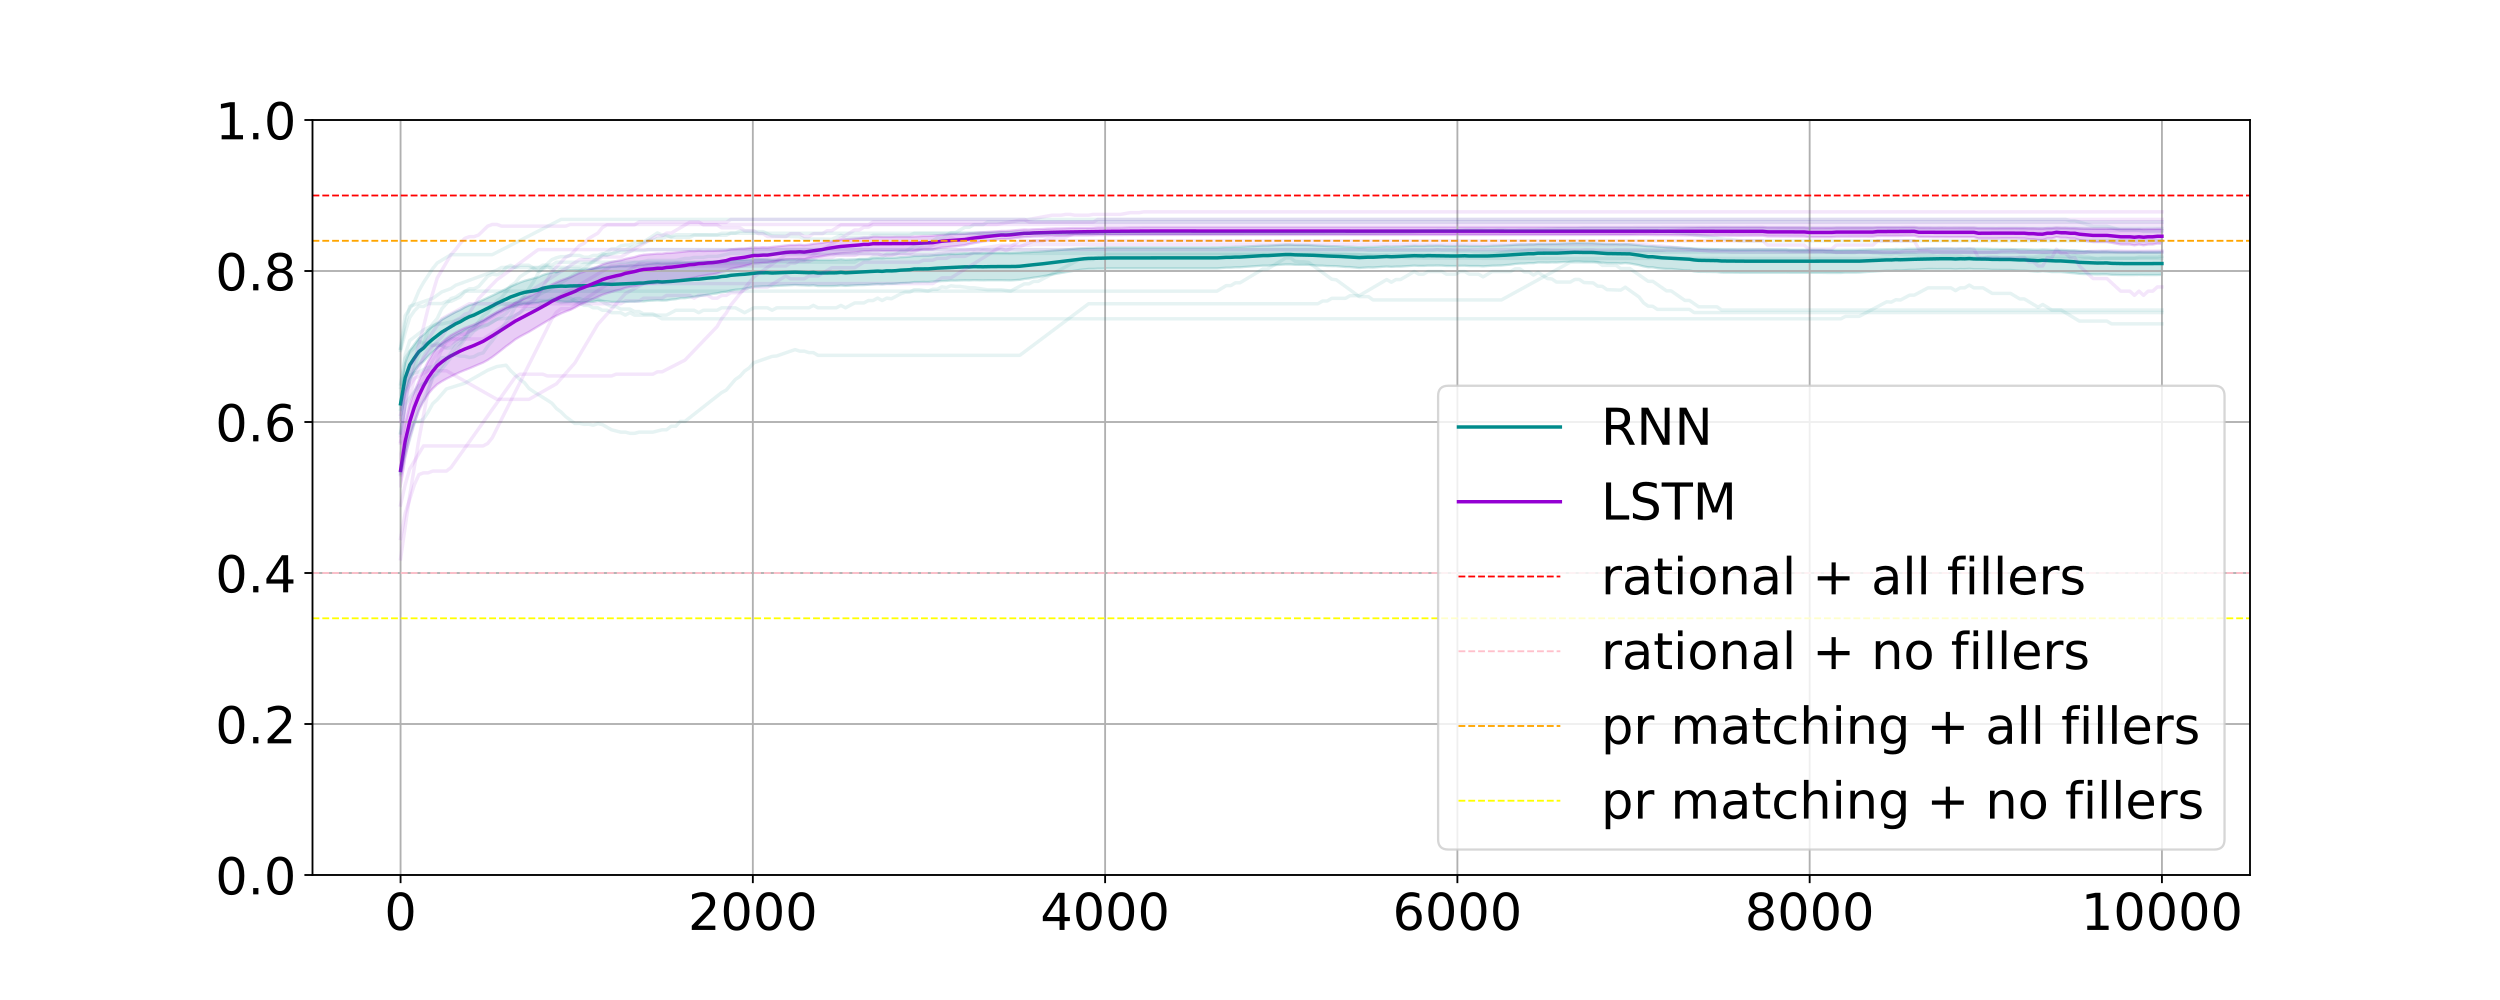 <?xml version="1.0" encoding="utf-8" standalone="no"?>
<!DOCTYPE svg PUBLIC "-//W3C//DTD SVG 1.1//EN"
  "http://www.w3.org/Graphics/SVG/1.1/DTD/svg11.dtd">
<!-- Created with matplotlib (http://matplotlib.org/) -->
<svg height="432pt" version="1.1" viewBox="0 0 1080 432" width="1080pt" xmlns="http://www.w3.org/2000/svg" xmlns:xlink="http://www.w3.org/1999/xlink">
 <defs>
  <style type="text/css">
*{stroke-linecap:butt;stroke-linejoin:round;}
  </style>
 </defs>
 <g id="figure_1">
  <g id="patch_1">
   <path d="M 0 432 
L 1080 432 
L 1080 0 
L 0 0 
z
" style="fill:#ffffff;"/>
  </g>
  <g id="axes_1">
   <g id="patch_2">
    <path d="M 135 378 
L 972 378 
L 972 51.84 
L 135 51.84 
z
" style="fill:#ffffff;"/>
   </g>
   <g id="PolyCollection_1">
    <defs>
     <path d="M 173.045 -263.779 
L 173.045 -251.319 
L 175.027 -262.399 
L 177.009 -268.08 
L 178.99 -271.473 
L 180.972 -274.321 
L 182.953 -275.835 
L 184.935 -278.067 
L 186.916 -279.967 
L 188.898 -281.554 
L 190.879 -283.18 
L 192.861 -284.477 
L 194.842 -285.709 
L 196.824 -286.986 
L 198.805 -287.925 
L 200.787 -289.154 
L 202.768 -290.225 
L 204.75 -291.038 
L 206.732 -292.134 
L 208.713 -293.089 
L 210.695 -294.227 
L 212.676 -295.395 
L 214.658 -296.577 
L 216.639 -297.487 
L 218.621 -298.507 
L 220.602 -299.156 
L 222.584 -299.808 
L 224.565 -300.284 
L 226.547 -300.735 
L 228.528 -300.753 
L 230.51 -300.974 
L 232.491 -301.166 
L 234.473 -301.749 
L 236.455 -301.968 
L 238.436 -302.073 
L 240.418 -301.924 
L 242.399 -301.877 
L 244.381 -301.637 
L 246.362 -301.628 
L 248.344 -301.498 
L 250.325 -301.505 
L 252.307 -301.363 
L 254.288 -301.525 
L 256.27 -301.623 
L 258.251 -302.033 
L 260.233 -302.046 
L 262.214 -301.833 
L 264.196 -301.588 
L 266.178 -301.591 
L 268.159 -301.616 
L 270.141 -301.521 
L 272.122 -301.684 
L 274.104 -301.675 
L 276.085 -301.83 
L 278.067 -301.809 
L 280.048 -302.04 
L 282.03 -302.15 
L 284.011 -302.276 
L 285.993 -302.172 
L 287.974 -302.233 
L 289.956 -302.566 
L 291.938 -302.748 
L 293.919 -303.157 
L 295.901 -303.195 
L 297.882 -303.474 
L 299.864 -303.861 
L 301.845 -304.012 
L 303.827 -304.413 
L 305.808 -304.725 
L 307.79 -304.999 
L 309.771 -305.271 
L 311.753 -305.754 
L 313.734 -305.969 
L 315.716 -306.488 
L 317.697 -306.872 
L 319.679 -307.032 
L 321.661 -307.273 
L 323.642 -307.629 
L 325.624 -308.129 
L 327.605 -308.237 
L 329.587 -308.351 
L 331.568 -308.397 
L 333.55 -308.309 
L 335.531 -308.467 
L 337.513 -308.574 
L 339.494 -308.68 
L 341.476 -308.786 
L 343.457 -308.897 
L 345.439 -308.787 
L 347.42 -308.718 
L 349.402 -308.612 
L 351.384 -308.745 
L 353.365 -308.419 
L 355.347 -308.419 
L 357.328 -308.419 
L 359.31 -308.413 
L 361.291 -308.477 
L 363.273 -308.672 
L 365.254 -308.477 
L 367.236 -308.61 
L 369.217 -308.74 
L 371.199 -308.846 
L 373.18 -308.846 
L 375.162 -308.975 
L 377.143 -309.143 
L 379.125 -309.27 
L 381.107 -309.143 
L 383.088 -309.373 
L 385.07 -309.337 
L 387.051 -309.464 
L 389.033 -309.69 
L 391.014 -309.779 
L 392.996 -309.877 
L 394.977 -310.16 
L 396.959 -310.16 
L 398.94 -310.221 
L 400.922 -310.187 
L 402.903 -310.368 
L 404.885 -310.459 
L 406.866 -310.58 
L 408.848 -310.635 
L 410.83 -310.809 
L 412.811 -310.776 
L 414.793 -310.86 
L 416.774 -310.91 
L 418.756 -310.877 
L 420.737 -310.957 
L 422.719 -310.924 
L 424.7 -310.89 
L 426.682 -310.935 
L 428.663 -310.935 
L 430.645 -310.935 
L 432.626 -310.935 
L 434.608 -310.901 
L 436.589 -310.867 
L 438.571 -310.99 
L 440.553 -311.112 
L 442.534 -311.477 
L 444.516 -311.721 
L 446.497 -312.082 
L 448.479 -312.322 
L 450.46 -312.679 
L 452.442 -313.033 
L 454.423 -313.384 
L 456.405 -313.731 
L 458.386 -314.074 
L 460.368 -314.414 
L 462.349 -314.75 
L 464.331 -315.082 
L 466.312 -315.409 
L 468.294 -315.627 
L 470.276 -315.841 
L 472.257 -315.841 
L 474.239 -315.947 
L 476.22 -315.947 
L 478.202 -316.05 
L 480.183 -316.05 
L 482.165 -316.05 
L 484.146 -316.05 
L 486.128 -316.05 
L 488.109 -316.05 
L 490.091 -316.05 
L 492.072 -316.05 
L 494.054 -316.05 
L 496.036 -316.05 
L 498.017 -316.05 
L 499.999 -316.05 
L 501.98 -316.05 
L 503.962 -316.05 
L 505.943 -316.05 
L 507.925 -316.05 
L 509.906 -316.05 
L 511.888 -316.05 
L 513.869 -316.05 
L 515.851 -316.05 
L 517.832 -316.05 
L 519.814 -316.05 
L 521.795 -316.05 
L 523.777 -316.061 
L 525.759 -316.061 
L 527.74 -316.217 
L 529.722 -316.37 
L 531.703 -316.37 
L 533.685 -316.521 
L 535.666 -316.521 
L 537.648 -316.681 
L 539.629 -316.826 
L 541.611 -316.969 
L 543.592 -317.109 
L 545.574 -317.252 
L 547.555 -317.252 
L 549.537 -317.386 
L 551.518 -317.517 
L 553.5 -317.634 
L 555.482 -317.765 
L 557.463 -317.765 
L 559.445 -317.618 
L 561.426 -317.591 
L 563.408 -317.597 
L 565.389 -317.569 
L 567.371 -317.406 
L 569.352 -317.249 
L 571.334 -317.243 
L 573.315 -317.077 
L 575.297 -317.054 
L 577.278 -317.022 
L 579.26 -316.846 
L 581.241 -316.667 
L 583.223 -316.63 
L 585.205 -316.436 
L 587.186 -316.23 
L 589.168 -316.373 
L 591.149 -316.492 
L 593.131 -316.438 
L 595.112 -316.578 
L 597.094 -316.721 
L 599.075 -316.85 
L 601.057 -316.707 
L 603.038 -316.836 
L 605.02 -316.836 
L 607.001 -316.979 
L 608.983 -317.103 
L 610.964 -317.249 
L 612.946 -317.125 
L 614.928 -317.121 
L 616.909 -317.257 
L 618.891 -317.246 
L 620.872 -317.284 
L 622.854 -317.257 
L 624.835 -317.099 
L 626.817 -317.088 
L 628.798 -317.072 
L 630.78 -317.197 
L 632.761 -317.207 
L 634.743 -317.072 
L 636.724 -317.073 
L 638.706 -317.073 
L 640.688 -316.949 
L 642.669 -317.083 
L 644.651 -317.226 
L 646.632 -317.266 
L 648.614 -317.315 
L 650.595 -317.499 
L 652.577 -317.678 
L 654.558 -317.965 
L 656.54 -318.133 
L 658.521 -318.16 
L 660.503 -318.333 
L 662.484 -318.321 
L 664.466 -318.621 
L 666.447 -318.603 
L 668.429 -318.559 
L 670.411 -318.648 
L 672.392 -318.614 
L 674.374 -318.741 
L 676.355 -318.844 
L 678.337 -318.944 
L 680.318 -319.07 
L 682.3 -319.08 
L 684.281 -318.944 
L 686.263 -318.934 
L 688.244 -318.924 
L 690.226 -318.706 
L 692.207 -318.543 
L 694.189 -318.35 
L 696.17 -318.34 
L 698.152 -318.358 
L 700.134 -318.191 
L 702.115 -318.365 
L 704.097 -318.171 
L 706.078 -317.814 
L 708.06 -317.451 
L 710.041 -316.921 
L 712.023 -316.546 
L 714.004 -316.535 
L 715.986 -316.166 
L 717.967 -315.97 
L 719.949 -315.819 
L 721.93 -315.819 
L 723.912 -315.616 
L 725.893 -315.41 
L 727.875 -315.201 
L 729.857 -315.179 
L 731.838 -314.771 
L 733.82 -314.557 
L 735.801 -314.534 
L 737.783 -314.511 
L 739.764 -314.488 
L 741.746 -314.458 
L 743.727 -314.24 
L 745.709 -314.217 
L 747.69 -314.217 
L 749.672 -314.193 
L 751.653 -314.169 
L 753.635 -314.169 
L 755.616 -314.169 
L 757.598 -314.169 
L 759.58 -314.169 
L 761.561 -314.169 
L 763.543 -314.169 
L 765.524 -314.169 
L 767.506 -314.169 
L 769.487 -314.169 
L 771.469 -314.176 
L 773.45 -314.137 
L 775.432 -314.137 
L 777.413 -314.137 
L 779.395 -314.13 
L 781.376 -314.13 
L 783.358 -314.123 
L 785.339 -314.123 
L 787.321 -314.123 
L 789.303 -314.084 
L 791.284 -314.084 
L 793.266 -314.077 
L 795.247 -314.07 
L 797.229 -314.22 
L 799.21 -314.22 
L 801.192 -314.214 
L 803.173 -314.254 
L 805.155 -314.402 
L 807.136 -314.549 
L 809.118 -314.668 
L 811.099 -314.811 
L 813.081 -314.926 
L 815.062 -315.066 
L 817.044 -315.039 
L 819.026 -315.225 
L 821.007 -315.157 
L 822.989 -315.301 
L 824.97 -315.443 
L 826.952 -315.443 
L 828.933 -315.534 
L 830.915 -315.672 
L 832.896 -315.801 
L 834.878 -315.801 
L 836.859 -315.759 
L 838.841 -315.794 
L 840.822 -315.794 
L 842.804 -315.787 
L 844.786 -315.632 
L 846.767 -315.787 
L 848.749 -315.737 
L 850.73 -315.889 
L 852.712 -315.694 
L 854.693 -315.694 
L 856.675 -315.694 
L 858.656 -315.583 
L 860.638 -315.426 
L 862.619 -315.426 
L 864.601 -315.383 
L 866.582 -315.383 
L 868.564 -315.383 
L 870.545 -315.223 
L 872.527 -315.104 
L 874.509 -315.104 
L 876.49 -314.939 
L 878.472 -314.772 
L 880.453 -314.645 
L 882.435 -314.856 
L 884.416 -314.686 
L 886.398 -314.473 
L 888.379 -314.473 
L 890.361 -314.473 
L 892.342 -314.3 
L 894.324 -314.088 
L 896.305 -313.951 
L 898.287 -313.693 
L 900.268 -313.614 
L 902.25 -313.575 
L 904.232 -313.495 
L 906.213 -313.453 
L 908.195 -313.495 
L 910.176 -313.495 
L 912.158 -313.274 
L 914.139 -313.234 
L 916.121 -313.193 
L 918.102 -313.193 
L 920.084 -313.193 
L 922.065 -313.193 
L 924.047 -313.234 
L 926.028 -313.193 
L 928.01 -313.193 
L 929.991 -313.193 
L 931.973 -313.193 
L 933.955 -313.234 
L 933.955 -323.059 
L 933.955 -323.059 
L 931.973 -323.012 
L 929.991 -323.012 
L 928.01 -323.012 
L 926.028 -323.012 
L 924.047 -323.087 
L 922.065 -323.041 
L 920.084 -323.041 
L 918.102 -323.041 
L 916.121 -323.041 
L 914.139 -323.117 
L 912.158 -323.193 
L 910.176 -323.326 
L 908.195 -323.326 
L 906.213 -323.281 
L 904.232 -323.326 
L 902.25 -323.449 
L 900.268 -323.526 
L 898.287 -323.65 
L 896.305 -323.834 
L 894.324 -323.85 
L 892.342 -323.993 
L 890.361 -324.058 
L 888.379 -324.058 
L 886.398 -324.058 
L 884.416 -324.172 
L 882.435 -324.241 
L 880.453 -324.126 
L 878.472 -324.151 
L 876.49 -324.223 
L 874.509 -324.298 
L 872.527 -324.298 
L 870.545 -324.331 
L 868.564 -324.41 
L 866.582 -324.41 
L 864.601 -324.41 
L 862.619 -324.454 
L 860.638 -324.454 
L 858.656 -324.536 
L 856.675 -324.577 
L 854.693 -324.577 
L 852.712 -324.577 
L 850.73 -324.708 
L 848.749 -324.621 
L 846.767 -324.673 
L 844.786 -324.588 
L 842.804 -324.673 
L 840.822 -324.68 
L 838.841 -324.68 
L 836.859 -324.643 
L 834.878 -324.688 
L 832.896 -324.688 
L 830.915 -324.621 
L 828.933 -324.549 
L 826.952 -324.531 
L 824.97 -324.531 
L 822.989 -324.463 
L 821.007 -324.396 
L 819.026 -324.459 
L 817.044 -324.348 
L 815.062 -324.365 
L 813.081 -324.309 
L 811.099 -324.286 
L 809.118 -324.234 
L 807.136 -324.215 
L 805.155 -324.166 
L 803.173 -324.119 
L 801.192 -324.072 
L 799.21 -324.08 
L 797.229 -324.08 
L 795.247 -324.034 
L 793.266 -324.042 
L 791.284 -324.049 
L 789.303 -324.049 
L 787.321 -324.097 
L 785.339 -324.097 
L 783.358 -324.097 
L 781.376 -324.105 
L 779.395 -324.105 
L 777.413 -324.113 
L 775.432 -324.113 
L 773.45 -324.113 
L 771.469 -324.16 
L 769.487 -324.152 
L 767.506 -324.152 
L 765.524 -324.152 
L 763.543 -324.152 
L 761.561 -324.152 
L 759.58 -324.152 
L 757.598 -324.152 
L 755.616 -324.152 
L 753.635 -324.152 
L 751.653 -324.152 
L 749.672 -324.186 
L 747.69 -324.221 
L 745.709 -324.221 
L 743.727 -324.255 
L 741.746 -324.371 
L 739.764 -324.413 
L 737.783 -324.448 
L 735.801 -324.483 
L 733.82 -324.518 
L 731.838 -324.637 
L 729.857 -324.832 
L 727.875 -324.868 
L 725.893 -324.992 
L 723.912 -325.119 
L 721.93 -325.25 
L 719.949 -325.25 
L 717.967 -325.317 
L 715.986 -325.454 
L 714.004 -325.628 
L 712.023 -325.632 
L 710.041 -325.815 
L 708.06 -326.067 
L 706.078 -326.262 
L 704.097 -326.463 
L 702.115 -326.553 
L 700.134 -326.472 
L 698.152 -326.596 
L 696.17 -326.57 
L 694.189 -326.575 
L 692.207 -326.664 
L 690.226 -326.791 
L 688.244 -326.914 
L 686.263 -326.918 
L 684.281 -326.923 
L 682.3 -326.968 
L 680.318 -326.949 
L 678.337 -326.894 
L 676.355 -326.82 
L 674.374 -326.749 
L 672.392 -326.658 
L 670.411 -326.647 
L 668.429 -326.597 
L 666.447 -326.619 
L 664.466 -326.637 
L 662.484 -326.444 
L 660.503 -326.468 
L 658.521 -326.366 
L 656.54 -326.371 
L 654.558 -326.278 
L 652.577 -326.116 
L 650.595 -326.034 
L 648.614 -325.942 
L 646.632 -325.891 
L 644.651 -325.843 
L 642.669 -325.739 
L 640.688 -325.657 
L 638.706 -325.735 
L 636.724 -325.735 
L 634.743 -325.736 
L 632.761 -325.833 
L 630.78 -325.815 
L 628.798 -325.722 
L 626.817 -325.734 
L 624.835 -325.752 
L 622.854 -325.87 
L 620.872 -325.901 
L 618.891 -325.852 
L 616.909 -325.856 
L 614.928 -325.76 
L 612.946 -325.756 
L 610.964 -325.834 
L 608.983 -325.72 
L 607.001 -325.641 
L 605.02 -325.538 
L 603.038 -325.538 
L 601.057 -325.464 
L 599.075 -325.552 
L 597.094 -325.478 
L 595.112 -325.39 
L 593.131 -325.312 
L 591.149 -325.316 
L 589.168 -325.275 
L 587.186 -325.216 
L 585.205 -325.314 
L 583.223 -325.41 
L 581.241 -325.446 
L 579.26 -325.541 
L 577.278 -325.641 
L 575.297 -325.66 
L 573.315 -325.724 
L 571.334 -325.833 
L 569.352 -325.9 
L 567.371 -326.019 
L 565.389 -326.159 
L 563.408 -326.183 
L 561.426 -326.174 
L 559.445 -326.198 
L 557.463 -326.327 
L 555.482 -326.327 
L 553.5 -326.204 
L 551.518 -326.11 
L 549.537 -326.002 
L 547.555 -325.897 
L 545.574 -325.897 
L 543.592 -325.786 
L 541.611 -325.687 
L 539.629 -325.591 
L 537.648 -325.497 
L 535.666 -325.388 
L 533.685 -325.388 
L 531.703 -325.3 
L 529.722 -325.3 
L 527.74 -325.214 
L 525.759 -325.131 
L 523.777 -325.131 
L 521.795 -325.113 
L 519.814 -325.113 
L 517.832 -325.113 
L 515.851 -325.113 
L 513.869 -325.113 
L 511.888 -325.113 
L 509.906 -325.113 
L 507.925 -325.113 
L 505.943 -325.113 
L 503.962 -325.113 
L 501.98 -325.113 
L 499.999 -325.113 
L 498.017 -325.113 
L 496.036 -325.113 
L 494.054 -325.113 
L 492.072 -325.113 
L 490.091 -325.113 
L 488.109 -325.113 
L 486.128 -325.113 
L 484.146 -325.113 
L 482.165 -325.113 
L 480.183 -325.113 
L 478.202 -325.113 
L 476.22 -325.006 
L 474.239 -325.006 
L 472.257 -324.901 
L 470.276 -324.901 
L 468.294 -324.818 
L 466.312 -324.739 
L 464.331 -324.559 
L 462.349 -324.383 
L 460.368 -324.212 
L 458.386 -324.044 
L 456.405 -323.881 
L 454.423 -323.72 
L 452.442 -323.564 
L 450.46 -323.41 
L 448.479 -323.26 
L 446.497 -323.203 
L 444.516 -323.057 
L 442.534 -323.003 
L 440.553 -322.861 
L 438.571 -322.773 
L 436.589 -322.685 
L 434.608 -322.709 
L 432.626 -322.733 
L 430.645 -322.733 
L 428.663 -322.733 
L 426.682 -322.733 
L 424.7 -322.604 
L 422.719 -322.629 
L 420.737 -322.653 
L 418.756 -322.502 
L 416.774 -322.527 
L 414.793 -322.402 
L 412.811 -322.255 
L 410.83 -322.28 
L 408.848 -322.07 
L 406.866 -321.951 
L 404.885 -321.862 
L 402.903 -321.72 
L 400.922 -321.517 
L 398.94 -321.541 
L 396.959 -321.428 
L 394.977 -321.428 
L 392.996 -321.095 
L 391.014 -320.961 
L 389.033 -320.899 
L 387.051 -320.682 
L 385.07 -320.598 
L 383.088 -320.621 
L 381.107 -320.409 
L 379.125 -320.491 
L 377.143 -320.409 
L 375.162 -320.17 
L 373.18 -320.089 
L 371.199 -320.089 
L 369.217 -319.963 
L 367.236 -319.884 
L 365.254 -319.806 
L 363.273 -319.995 
L 361.291 -319.806 
L 359.31 -319.696 
L 357.328 -319.705 
L 355.347 -319.705 
L 353.365 -319.705 
L 351.384 -319.835 
L 349.402 -319.758 
L 347.42 -319.783 
L 345.439 -319.902 
L 343.457 -319.937 
L 341.476 -319.91 
L 339.494 -319.893 
L 337.513 -319.876 
L 335.531 -319.86 
L 333.55 -319.786 
L 331.568 -319.958 
L 329.587 -320.056 
L 327.605 -320.031 
L 325.624 -320.017 
L 323.642 -319.871 
L 321.661 -319.749 
L 319.679 -319.765 
L 317.697 -319.693 
L 315.716 -319.628 
L 313.734 -319.393 
L 311.753 -319.325 
L 309.771 -319.069 
L 307.79 -319.03 
L 305.808 -318.992 
L 303.827 -318.905 
L 301.845 -318.784 
L 299.864 -318.834 
L 297.882 -318.634 
L 295.901 -318.601 
L 293.919 -318.552 
L 291.938 -318.461 
L 289.956 -318.274 
L 287.974 -318.273 
L 285.993 -318.174 
L 284.011 -318.368 
L 282.03 -318.182 
L 280.048 -318.003 
L 278.067 -317.653 
L 276.085 -317.596 
L 274.104 -317.49 
L 272.122 -317.321 
L 270.141 -317.057 
L 268.159 -317.1 
L 266.178 -316.857 
L 264.196 -316.729 
L 262.214 -316.637 
L 260.233 -316.598 
L 258.251 -316.335 
L 256.27 -315.955 
L 254.288 -315.654 
L 252.307 -315.476 
L 250.325 -315.486 
L 248.344 -315.456 
L 246.362 -315.319 
L 244.381 -315.027 
L 242.399 -314.932 
L 240.418 -314.574 
L 238.436 -314.208 
L 236.455 -313.798 
L 234.473 -313.19 
L 232.491 -312.244 
L 230.51 -311.748 
L 228.528 -311.215 
L 226.547 -310.668 
L 224.565 -309.945 
L 222.584 -309.058 
L 220.602 -308.253 
L 218.621 -307.263 
L 216.639 -306.204 
L 214.658 -305.272 
L 212.676 -304.316 
L 210.695 -303.39 
L 208.713 -302.47 
L 206.732 -301.59 
L 204.75 -300.73 
L 202.768 -300.137 
L 200.787 -299.236 
L 198.805 -298.081 
L 196.824 -297.229 
L 194.842 -296.172 
L 192.861 -295.041 
L 190.879 -293.911 
L 188.898 -292.507 
L 186.916 -290.985 
L 184.935 -289.442 
L 182.953 -287.433 
L 180.972 -285.94 
L 178.99 -283.229 
L 177.009 -280.577 
L 175.027 -275.095 
L 173.045 -263.779 
z
" id="m04bfee1f2a" style="stroke:#008b8b;stroke-opacity:0.2;"/>
    </defs>
    <g clip-path="url(#p33f3983c35)">
     <use style="fill:#008b8b;fill-opacity:0.2;stroke:#008b8b;stroke-opacity:0.2;" x="0" xlink:href="#m04bfee1f2a" y="432"/>
    </g>
   </g>
   <g id="PolyCollection_2">
    <defs>
     <path d="M 173.045 -235.926 
L 173.045 -221.685 
L 175.027 -233.945 
L 177.009 -242.714 
L 178.99 -249.291 
L 180.972 -254.629 
L 182.953 -258.631 
L 184.935 -261.706 
L 186.916 -264.106 
L 188.898 -265.98 
L 190.879 -267.251 
L 192.861 -268.376 
L 194.842 -269.361 
L 196.824 -270.368 
L 198.805 -271.285 
L 200.787 -272.099 
L 202.768 -272.858 
L 204.75 -273.701 
L 206.732 -274.557 
L 208.713 -275.363 
L 210.695 -276.473 
L 212.676 -277.762 
L 214.658 -279.247 
L 216.639 -280.804 
L 218.621 -282.383 
L 220.602 -283.815 
L 222.584 -285.362 
L 224.565 -286.54 
L 226.547 -287.608 
L 228.528 -288.652 
L 230.51 -289.85 
L 232.491 -291.042 
L 234.473 -292.225 
L 236.455 -293.383 
L 238.436 -294.632 
L 240.418 -295.615 
L 242.399 -296.605 
L 244.381 -297.409 
L 246.362 -298.141 
L 248.344 -299.084 
L 250.325 -300.192 
L 252.307 -301.082 
L 254.288 -302.042 
L 256.27 -302.915 
L 258.251 -303.769 
L 260.233 -304.642 
L 262.214 -305.308 
L 264.196 -305.885 
L 266.178 -306.482 
L 268.159 -306.923 
L 270.141 -307.627 
L 272.122 -308.017 
L 274.104 -308.403 
L 276.085 -308.873 
L 278.067 -309.275 
L 280.048 -309.377 
L 282.03 -309.477 
L 284.011 -309.777 
L 285.993 -309.768 
L 287.974 -310.227 
L 289.956 -310.428 
L 291.938 -310.722 
L 293.919 -311.012 
L 295.901 -311.299 
L 297.882 -311.786 
L 299.864 -312.015 
L 301.845 -312.579 
L 303.827 -312.879 
L 305.808 -313.267 
L 307.79 -313.474 
L 309.771 -313.851 
L 311.753 -314.558 
L 313.734 -314.986 
L 315.716 -315.841 
L 317.697 -316.246 
L 319.679 -316.639 
L 321.661 -317.118 
L 323.642 -317.677 
L 325.624 -318.139 
L 327.605 -318.239 
L 329.587 -318.429 
L 331.568 -318.512 
L 333.55 -318.884 
L 335.531 -319.247 
L 337.513 -319.602 
L 339.494 -319.948 
L 341.476 -320.024 
L 343.457 -320.024 
L 345.439 -320.178 
L 347.42 -320.074 
L 349.402 -320.41 
L 351.384 -320.77 
L 353.365 -321.019 
L 355.347 -321.342 
L 357.328 -321.757 
L 359.31 -322.063 
L 361.291 -322.393 
L 363.273 -322.604 
L 365.254 -322.716 
L 367.236 -322.824 
L 369.217 -322.926 
L 371.199 -323.215 
L 373.18 -323.487 
L 375.162 -323.487 
L 377.143 -323.675 
L 379.125 -323.675 
L 381.107 -323.562 
L 383.088 -323.562 
L 385.07 -323.562 
L 387.051 -323.675 
L 389.033 -323.675 
L 391.014 -323.675 
L 392.996 -323.675 
L 394.977 -323.785 
L 396.959 -323.893 
L 398.94 -324.117 
L 400.922 -324.117 
L 402.903 -324.219 
L 404.885 -324.704 
L 406.866 -325.067 
L 408.848 -325.201 
L 410.83 -325.453 
L 412.811 -325.625 
L 414.793 -325.887 
L 416.774 -326.106 
L 418.756 -326.581 
L 420.737 -326.958 
L 422.719 -327.303 
L 424.7 -327.674 
L 426.682 -327.918 
L 428.663 -328.156 
L 430.645 -328.515 
L 432.626 -328.769 
L 434.608 -328.666 
L 436.589 -328.822 
L 438.571 -329.152 
L 440.553 -329.347 
L 442.534 -329.571 
L 444.516 -329.636 
L 446.497 -329.82 
L 448.479 -329.842 
L 450.46 -329.864 
L 452.442 -329.998 
L 454.423 -330.018 
L 456.405 -330.127 
L 458.386 -330.127 
L 460.368 -330.146 
L 462.349 -330.251 
L 464.331 -330.33 
L 466.312 -330.33 
L 468.294 -330.33 
L 470.276 -330.33 
L 472.257 -330.35 
L 474.239 -330.438 
L 476.22 -330.438 
L 478.202 -330.438 
L 480.183 -330.438 
L 482.165 -330.438 
L 484.146 -330.438 
L 486.128 -330.458 
L 488.109 -330.478 
L 490.091 -330.478 
L 492.072 -330.478 
L 494.054 -330.497 
L 496.036 -330.497 
L 498.017 -330.497 
L 499.999 -330.497 
L 501.98 -330.497 
L 503.962 -330.497 
L 505.943 -330.497 
L 507.925 -330.497 
L 509.906 -330.497 
L 511.888 -330.497 
L 513.869 -330.497 
L 515.851 -330.497 
L 517.832 -330.497 
L 519.814 -330.497 
L 521.795 -330.497 
L 523.777 -330.497 
L 525.759 -330.497 
L 527.74 -330.497 
L 529.722 -330.497 
L 531.703 -330.497 
L 533.685 -330.497 
L 535.666 -330.497 
L 537.648 -330.497 
L 539.629 -330.497 
L 541.611 -330.497 
L 543.592 -330.497 
L 545.574 -330.497 
L 547.555 -330.497 
L 549.537 -330.497 
L 551.518 -330.497 
L 553.5 -330.497 
L 555.482 -330.497 
L 557.463 -330.497 
L 559.445 -330.497 
L 561.426 -330.497 
L 563.408 -330.497 
L 565.389 -330.497 
L 567.371 -330.497 
L 569.352 -330.497 
L 571.334 -330.497 
L 573.315 -330.497 
L 575.297 -330.497 
L 577.278 -330.497 
L 579.26 -330.497 
L 581.241 -330.497 
L 583.223 -330.497 
L 585.205 -330.497 
L 587.186 -330.497 
L 589.168 -330.497 
L 591.149 -330.497 
L 593.131 -330.497 
L 595.112 -330.497 
L 597.094 -330.497 
L 599.075 -330.497 
L 601.057 -330.497 
L 603.038 -330.497 
L 605.02 -330.497 
L 607.001 -330.497 
L 608.983 -330.497 
L 610.964 -330.497 
L 612.946 -330.497 
L 614.928 -330.497 
L 616.909 -330.497 
L 618.891 -330.497 
L 620.872 -330.497 
L 622.854 -330.497 
L 624.835 -330.497 
L 626.817 -330.497 
L 628.798 -330.497 
L 630.78 -330.497 
L 632.761 -330.497 
L 634.743 -330.497 
L 636.724 -330.497 
L 638.706 -330.497 
L 640.688 -330.497 
L 642.669 -330.497 
L 644.651 -330.497 
L 646.632 -330.497 
L 648.614 -330.497 
L 650.595 -330.497 
L 652.577 -330.497 
L 654.558 -330.497 
L 656.54 -330.497 
L 658.521 -330.497 
L 660.503 -330.497 
L 662.484 -330.497 
L 664.466 -330.497 
L 666.447 -330.497 
L 668.429 -330.497 
L 670.411 -330.497 
L 672.392 -330.497 
L 674.374 -330.497 
L 676.355 -330.497 
L 678.337 -330.497 
L 680.318 -330.497 
L 682.3 -330.497 
L 684.281 -330.497 
L 686.263 -330.497 
L 688.244 -330.497 
L 690.226 -330.497 
L 692.207 -330.497 
L 694.189 -330.497 
L 696.17 -330.484 
L 698.152 -330.484 
L 700.134 -330.472 
L 702.115 -330.472 
L 704.097 -330.472 
L 706.078 -330.489 
L 708.06 -330.506 
L 710.041 -330.506 
L 712.023 -330.477 
L 714.004 -330.447 
L 715.986 -330.43 
L 717.967 -330.446 
L 719.949 -330.428 
L 721.93 -330.409 
L 723.912 -330.378 
L 725.893 -330.359 
L 727.875 -330.327 
L 729.857 -330.319 
L 731.838 -330.298 
L 733.82 -330.278 
L 735.801 -330.241 
L 737.783 -330.205 
L 739.764 -330.183 
L 741.746 -330.183 
L 743.727 -330.195 
L 745.709 -330.195 
L 747.69 -330.159 
L 749.672 -330.159 
L 751.653 -330.147 
L 753.635 -330.159 
L 755.616 -330.17 
L 757.598 -330.182 
L 759.58 -330.182 
L 761.561 -330.17 
L 763.543 -329.9 
L 765.524 -329.889 
L 767.506 -329.877 
L 769.487 -329.865 
L 771.469 -329.865 
L 773.45 -329.853 
L 775.432 -329.841 
L 777.413 -329.841 
L 779.395 -329.841 
L 781.376 -329.58 
L 783.358 -329.568 
L 785.339 -329.568 
L 787.321 -329.568 
L 789.303 -329.556 
L 791.284 -329.556 
L 793.266 -329.746 
L 795.247 -329.758 
L 797.229 -329.758 
L 799.21 -329.77 
L 801.192 -329.782 
L 803.173 -329.782 
L 805.155 -329.794 
L 807.136 -329.782 
L 809.118 -329.77 
L 811.099 -330.034 
L 813.081 -330.047 
L 815.062 -330.034 
L 817.044 -330.022 
L 819.026 -330.034 
L 821.007 -330.047 
L 822.989 -330.139 
L 824.97 -330.136 
L 826.952 -330.156 
L 828.933 -329.62 
L 830.915 -329.628 
L 832.896 -329.648 
L 834.878 -329.555 
L 836.859 -329.563 
L 838.841 -329.582 
L 840.822 -329.563 
L 842.804 -329.551 
L 844.786 -329.559 
L 846.767 -329.567 
L 848.749 -329.567 
L 850.73 -329.563 
L 852.712 -329.575 
L 854.693 -328.987 
L 856.675 -328.976 
L 858.656 -328.987 
L 860.638 -328.987 
L 862.619 -328.98 
L 864.601 -329.077 
L 866.582 -329.081 
L 868.564 -329.081 
L 870.545 -329.1 
L 872.527 -329.01 
L 874.509 -329.01 
L 876.49 -328.698 
L 878.472 -328.695 
L 880.453 -328.374 
L 882.435 -328.355 
L 884.416 -328.999 
L 886.398 -329.01 
L 888.379 -329.598 
L 890.361 -329.299 
L 892.342 -329.295 
L 894.324 -328.984 
L 896.305 -328.98 
L 898.287 -328.338 
L 900.268 -328.009 
L 902.25 -327.764 
L 904.232 -327.431 
L 906.213 -327.441 
L 908.195 -327.441 
L 910.176 -327.451 
L 912.158 -327.119 
L 914.139 -326.755 
L 916.121 -326.388 
L 918.102 -326.378 
L 920.084 -326.378 
L 922.065 -326.018 
L 924.047 -326.388 
L 926.028 -326.027 
L 928.01 -326.388 
L 929.991 -326.388 
L 931.973 -326.755 
L 933.955 -326.755 
L 933.955 -333.091 
L 933.955 -333.091 
L 931.973 -333.091 
L 929.991 -333.04 
L 928.01 -333.04 
L 926.028 -332.998 
L 924.047 -333.04 
L 922.065 -332.992 
L 920.084 -333.033 
L 918.102 -333.033 
L 916.121 -333.04 
L 914.139 -333.091 
L 912.158 -333.146 
L 910.176 -333.185 
L 908.195 -333.179 
L 906.213 -333.179 
L 904.232 -333.173 
L 902.25 -333.226 
L 900.268 -333.239 
L 898.287 -333.313 
L 896.305 -333.492 
L 894.324 -333.488 
L 892.342 -333.596 
L 890.361 -333.592 
L 888.379 -333.711 
L 886.398 -333.494 
L 884.416 -333.489 
L 882.435 -333.311 
L 880.453 -333.325 
L 878.472 -333.407 
L 876.49 -333.403 
L 874.509 -333.494 
L 872.527 -333.494 
L 870.545 -333.533 
L 868.564 -333.52 
L 866.582 -333.52 
L 864.601 -333.524 
L 862.619 -333.476 
L 860.638 -333.485 
L 858.656 -333.485 
L 856.675 -333.48 
L 854.693 -333.485 
L 852.712 -333.703 
L 850.73 -333.698 
L 848.749 -333.694 
L 846.767 -333.694 
L 844.786 -333.686 
L 842.804 -333.678 
L 840.822 -333.682 
L 838.841 -333.695 
L 836.859 -333.682 
L 834.878 -333.674 
L 832.896 -333.71 
L 830.915 -333.697 
L 828.933 -333.689 
L 826.952 -333.959 
L 824.97 -333.947 
L 822.989 -333.943 
L 821.007 -333.907 
L 819.026 -333.903 
L 817.044 -333.899 
L 815.062 -333.903 
L 813.081 -333.907 
L 811.099 -333.903 
L 809.118 -333.749 
L 807.136 -333.753 
L 805.155 -333.757 
L 803.173 -333.753 
L 801.192 -333.753 
L 799.21 -333.749 
L 797.229 -333.745 
L 795.247 -333.745 
L 793.266 -333.741 
L 791.284 -333.64 
L 789.303 -333.64 
L 787.321 -333.645 
L 785.339 -333.645 
L 783.358 -333.645 
L 781.376 -333.649 
L 779.395 -333.774 
L 777.413 -333.774 
L 775.432 -333.774 
L 773.45 -333.778 
L 771.469 -333.783 
L 769.487 -333.783 
L 767.506 -333.787 
L 765.524 -333.791 
L 763.543 -333.796 
L 761.561 -333.944 
L 759.58 -333.949 
L 757.598 -333.949 
L 755.616 -333.944 
L 753.635 -333.94 
L 751.653 -333.936 
L 749.672 -333.94 
L 747.69 -333.94 
L 745.709 -333.952 
L 743.727 -333.952 
L 741.746 -333.948 
L 739.764 -333.948 
L 737.783 -333.942 
L 735.801 -333.954 
L 733.82 -333.966 
L 731.838 -333.961 
L 729.857 -333.957 
L 727.875 -333.949 
L 725.893 -333.949 
L 723.912 -333.946 
L 721.93 -333.947 
L 719.949 -333.945 
L 717.967 -333.943 
L 715.986 -333.927 
L 714.004 -333.925 
L 712.023 -333.928 
L 710.041 -333.931 
L 708.06 -333.931 
L 706.078 -333.916 
L 704.097 -333.901 
L 702.115 -333.901 
L 700.134 -333.901 
L 698.152 -333.904 
L 696.17 -333.904 
L 694.189 -333.908 
L 692.207 -333.908 
L 690.226 -333.908 
L 688.244 -333.908 
L 686.263 -333.908 
L 684.281 -333.908 
L 682.3 -333.908 
L 680.318 -333.908 
L 678.337 -333.908 
L 676.355 -333.908 
L 674.374 -333.908 
L 672.392 -333.908 
L 670.411 -333.908 
L 668.429 -333.908 
L 666.447 -333.908 
L 664.466 -333.908 
L 662.484 -333.908 
L 660.503 -333.908 
L 658.521 -333.908 
L 656.54 -333.908 
L 654.558 -333.908 
L 652.577 -333.908 
L 650.595 -333.908 
L 648.614 -333.908 
L 646.632 -333.908 
L 644.651 -333.908 
L 642.669 -333.908 
L 640.688 -333.908 
L 638.706 -333.908 
L 636.724 -333.908 
L 634.743 -333.908 
L 632.761 -333.908 
L 630.78 -333.908 
L 628.798 -333.908 
L 626.817 -333.908 
L 624.835 -333.908 
L 622.854 -333.908 
L 620.872 -333.908 
L 618.891 -333.908 
L 616.909 -333.908 
L 614.928 -333.908 
L 612.946 -333.908 
L 610.964 -333.908 
L 608.983 -333.908 
L 607.001 -333.908 
L 605.02 -333.908 
L 603.038 -333.908 
L 601.057 -333.908 
L 599.075 -333.908 
L 597.094 -333.908 
L 595.112 -333.908 
L 593.131 -333.908 
L 591.149 -333.908 
L 589.168 -333.908 
L 587.186 -333.908 
L 585.205 -333.908 
L 583.223 -333.908 
L 581.241 -333.908 
L 579.26 -333.908 
L 577.278 -333.908 
L 575.297 -333.908 
L 573.315 -333.908 
L 571.334 -333.908 
L 569.352 -333.908 
L 567.371 -333.908 
L 565.389 -333.908 
L 563.408 -333.908 
L 561.426 -333.908 
L 559.445 -333.908 
L 557.463 -333.908 
L 555.482 -333.908 
L 553.5 -333.908 
L 551.518 -333.908 
L 549.537 -333.908 
L 547.555 -333.908 
L 545.574 -333.908 
L 543.592 -333.908 
L 541.611 -333.908 
L 539.629 -333.908 
L 537.648 -333.908 
L 535.666 -333.908 
L 533.685 -333.908 
L 531.703 -333.908 
L 529.722 -333.908 
L 527.74 -333.908 
L 525.759 -333.908 
L 523.777 -333.908 
L 521.795 -333.908 
L 519.814 -333.908 
L 517.832 -333.908 
L 515.851 -333.908 
L 513.869 -333.908 
L 511.888 -333.908 
L 509.906 -333.908 
L 507.925 -333.908 
L 505.943 -333.908 
L 503.962 -333.908 
L 501.98 -333.908 
L 499.999 -333.908 
L 498.017 -333.908 
L 496.036 -333.908 
L 494.054 -333.908 
L 492.072 -333.846 
L 490.091 -333.846 
L 488.109 -333.846 
L 486.128 -333.785 
L 484.146 -333.725 
L 482.165 -333.725 
L 480.183 -333.725 
L 478.202 -333.725 
L 476.22 -333.725 
L 474.239 -333.725 
L 472.257 -333.555 
L 470.276 -333.495 
L 468.294 -333.495 
L 466.312 -333.495 
L 464.331 -333.495 
L 462.349 -333.47 
L 460.368 -333.389 
L 458.386 -333.328 
L 456.405 -333.328 
L 454.423 -333.251 
L 452.442 -333.191 
L 450.46 -333.059 
L 448.479 -333 
L 446.497 -332.942 
L 444.516 -332.796 
L 442.534 -332.853 
L 440.553 -332.699 
L 438.571 -332.539 
L 436.589 -332.329 
L 434.608 -332.219 
L 432.626 -332.221 
L 430.645 -332.057 
L 428.663 -331.892 
L 426.682 -331.792 
L 424.7 -331.697 
L 422.719 -331.545 
L 420.737 -331.359 
L 418.756 -331.212 
L 416.774 -330.97 
L 414.793 -330.916 
L 412.811 -330.839 
L 410.83 -330.867 
L 408.848 -330.675 
L 406.866 -330.552 
L 404.885 -330.383 
L 402.903 -330.151 
L 400.922 -330.06 
L 398.94 -330.06 
L 396.959 -329.906 
L 394.977 -329.82 
L 392.996 -329.737 
L 391.014 -329.737 
L 389.033 -329.737 
L 387.051 -329.737 
L 385.07 -329.656 
L 383.088 -329.656 
L 381.107 -329.656 
L 379.125 -329.737 
L 377.143 -329.737 
L 375.162 -329.377 
L 373.18 -329.377 
L 371.199 -329.118 
L 369.217 -328.948 
L 367.236 -328.784 
L 365.254 -328.626 
L 363.273 -328.473 
L 361.291 -328.136 
L 359.31 -327.725 
L 357.328 -327.499 
L 355.347 -327.101 
L 353.365 -326.892 
L 351.384 -326.682 
L 349.402 -326.301 
L 347.42 -326.106 
L 345.439 -326.284 
L 343.457 -326.172 
L 341.476 -326.172 
L 339.494 -325.966 
L 337.513 -325.74 
L 335.531 -325.524 
L 333.55 -325.315 
L 331.568 -325.115 
L 329.587 -325.174 
L 327.605 -325.058 
L 325.624 -325.134 
L 323.642 -324.863 
L 321.661 -324.616 
L 319.679 -324.572 
L 317.697 -324.426 
L 315.716 -324.292 
L 313.734 -323.833 
L 311.753 -323.721 
L 309.771 -323.68 
L 307.79 -323.598 
L 305.808 -323.612 
L 303.827 -323.54 
L 301.845 -323.664 
L 299.864 -323.502 
L 297.882 -323.538 
L 295.901 -323.308 
L 293.919 -323.112 
L 291.938 -322.919 
L 289.956 -322.729 
L 287.974 -322.705 
L 285.993 -322.415 
L 284.011 -322.431 
L 282.03 -322.247 
L 280.048 -322.09 
L 278.067 -321.934 
L 276.085 -321.571 
L 274.104 -320.97 
L 272.122 -320.566 
L 270.141 -320.168 
L 268.159 -319.567 
L 266.178 -319.227 
L 264.196 -318.873 
L 262.214 -318.411 
L 260.233 -317.781 
L 258.251 -316.817 
L 256.27 -316.126 
L 254.288 -315.452 
L 252.307 -314.657 
L 250.325 -314.048 
L 248.344 -313.119 
L 246.362 -312.267 
L 244.381 -311.613 
L 242.399 -310.911 
L 240.418 -310.073 
L 238.436 -309.155 
L 236.455 -307.989 
L 234.473 -306.899 
L 232.491 -305.924 
L 230.51 -304.894 
L 228.528 -303.885 
L 226.547 -302.956 
L 224.565 -302.051 
L 222.584 -301.183 
L 220.602 -300.089 
L 218.621 -299.153 
L 216.639 -298.066 
L 214.658 -297.119 
L 212.676 -296.059 
L 210.695 -294.964 
L 208.713 -293.747 
L 206.732 -292.741 
L 204.75 -291.817 
L 202.768 -291.041 
L 200.787 -290.334 
L 198.805 -289.393 
L 196.824 -288.321 
L 194.842 -287.21 
L 192.861 -285.81 
L 190.879 -284.029 
L 188.898 -282.063 
L 186.916 -279.161 
L 184.935 -275.851 
L 182.953 -271.831 
L 180.972 -267.562 
L 178.99 -262.849 
L 177.009 -257.049 
L 175.027 -248.648 
L 173.045 -235.926 
z
" id="m5408b4ddaf" style="stroke:#9400d3;stroke-opacity:0.2;"/>
    </defs>
    <g clip-path="url(#p33f3983c35)">
     <use style="fill:#9400d3;fill-opacity:0.2;stroke:#9400d3;stroke-opacity:0.2;" x="0" xlink:href="#m5408b4ddaf" y="432"/>
    </g>
   </g>
   <g id="matplotlib.axis_1">
    <g id="xtick_1">
     <g id="line2d_1">
      <path clip-path="url(#p33f3983c35)" d="M 173.045 378 
L 173.045 51.84 
" style="fill:none;stroke:#b0b0b0;stroke-linecap:square;stroke-width:0.8;"/>
     </g>
     <g id="line2d_2">
      <defs>
       <path d="M 0 0 
L 0 3.5 
" id="mbe10959711" style="stroke:#000000;stroke-width:0.8;"/>
      </defs>
      <g>
       <use style="stroke:#000000;stroke-width:0.8;" x="173.045" xlink:href="#mbe10959711" y="378"/>
      </g>
     </g>
     <g id="text_1">
      <!-- 0 -->
      <defs>
       <path d="M 31.781 66.406 
Q 24.172 66.406 20.328 58.906 
Q 16.5 51.422 16.5 36.375 
Q 16.5 21.391 20.328 13.891 
Q 24.172 6.391 31.781 6.391 
Q 39.453 6.391 43.281 13.891 
Q 47.125 21.391 47.125 36.375 
Q 47.125 51.422 43.281 58.906 
Q 39.453 66.406 31.781 66.406 
z
M 31.781 74.219 
Q 44.047 74.219 50.516 64.516 
Q 56.984 54.828 56.984 36.375 
Q 56.984 17.969 50.516 8.266 
Q 44.047 -1.422 31.781 -1.422 
Q 19.531 -1.422 13.062 8.266 
Q 6.594 17.969 6.594 36.375 
Q 6.594 54.828 13.062 64.516 
Q 19.531 74.219 31.781 74.219 
z
" id="DejaVuSans-30"/>
      </defs>
      <g transform="translate(166.047 401.717)scale(0.22 -0.22)">
       <use xlink:href="#DejaVuSans-30"/>
      </g>
     </g>
    </g>
    <g id="xtick_2">
     <g id="line2d_3">
      <path clip-path="url(#p33f3983c35)" d="M 325.227 378 
L 325.227 51.84 
" style="fill:none;stroke:#b0b0b0;stroke-linecap:square;stroke-width:0.8;"/>
     </g>
     <g id="line2d_4">
      <g>
       <use style="stroke:#000000;stroke-width:0.8;" x="325.227" xlink:href="#mbe10959711" y="378"/>
      </g>
     </g>
     <g id="text_2">
      <!-- 2000 -->
      <defs>
       <path d="M 19.188 8.297 
L 53.609 8.297 
L 53.609 0 
L 7.328 0 
L 7.328 8.297 
Q 12.938 14.109 22.625 23.891 
Q 32.328 33.688 34.812 36.531 
Q 39.547 41.844 41.422 45.531 
Q 43.312 49.219 43.312 52.781 
Q 43.312 58.594 39.234 62.25 
Q 35.156 65.922 28.609 65.922 
Q 23.969 65.922 18.812 64.312 
Q 13.672 62.703 7.812 59.422 
L 7.812 69.391 
Q 13.766 71.781 18.938 73 
Q 24.125 74.219 28.422 74.219 
Q 39.75 74.219 46.484 68.547 
Q 53.219 62.891 53.219 53.422 
Q 53.219 48.922 51.531 44.891 
Q 49.859 40.875 45.406 35.406 
Q 44.188 33.984 37.641 27.219 
Q 31.109 20.453 19.188 8.297 
z
" id="DejaVuSans-32"/>
      </defs>
      <g transform="translate(297.232 401.717)scale(0.22 -0.22)">
       <use xlink:href="#DejaVuSans-32"/>
       <use x="63.623" xlink:href="#DejaVuSans-30"/>
       <use x="127.246" xlink:href="#DejaVuSans-30"/>
       <use x="190.869" xlink:href="#DejaVuSans-30"/>
      </g>
     </g>
    </g>
    <g id="xtick_3">
     <g id="line2d_5">
      <path clip-path="url(#p33f3983c35)" d="M 477.409 378 
L 477.409 51.84 
" style="fill:none;stroke:#b0b0b0;stroke-linecap:square;stroke-width:0.8;"/>
     </g>
     <g id="line2d_6">
      <g>
       <use style="stroke:#000000;stroke-width:0.8;" x="477.409" xlink:href="#mbe10959711" y="378"/>
      </g>
     </g>
     <g id="text_3">
      <!-- 4000 -->
      <defs>
       <path d="M 37.797 64.312 
L 12.891 25.391 
L 37.797 25.391 
z
M 35.203 72.906 
L 47.609 72.906 
L 47.609 25.391 
L 58.016 25.391 
L 58.016 17.188 
L 47.609 17.188 
L 47.609 0 
L 37.797 0 
L 37.797 17.188 
L 4.891 17.188 
L 4.891 26.703 
z
" id="DejaVuSans-34"/>
      </defs>
      <g transform="translate(449.414 401.717)scale(0.22 -0.22)">
       <use xlink:href="#DejaVuSans-34"/>
       <use x="63.623" xlink:href="#DejaVuSans-30"/>
       <use x="127.246" xlink:href="#DejaVuSans-30"/>
       <use x="190.869" xlink:href="#DejaVuSans-30"/>
      </g>
     </g>
    </g>
    <g id="xtick_4">
     <g id="line2d_7">
      <path clip-path="url(#p33f3983c35)" d="M 629.591 378 
L 629.591 51.84 
" style="fill:none;stroke:#b0b0b0;stroke-linecap:square;stroke-width:0.8;"/>
     </g>
     <g id="line2d_8">
      <g>
       <use style="stroke:#000000;stroke-width:0.8;" x="629.591" xlink:href="#mbe10959711" y="378"/>
      </g>
     </g>
     <g id="text_4">
      <!-- 6000 -->
      <defs>
       <path d="M 33.016 40.375 
Q 26.375 40.375 22.484 35.828 
Q 18.609 31.297 18.609 23.391 
Q 18.609 15.531 22.484 10.953 
Q 26.375 6.391 33.016 6.391 
Q 39.656 6.391 43.531 10.953 
Q 47.406 15.531 47.406 23.391 
Q 47.406 31.297 43.531 35.828 
Q 39.656 40.375 33.016 40.375 
z
M 52.594 71.297 
L 52.594 62.312 
Q 48.875 64.062 45.094 64.984 
Q 41.312 65.922 37.594 65.922 
Q 27.828 65.922 22.672 59.328 
Q 17.531 52.734 16.797 39.406 
Q 19.672 43.656 24.016 45.922 
Q 28.375 48.188 33.594 48.188 
Q 44.578 48.188 50.953 41.516 
Q 57.328 34.859 57.328 23.391 
Q 57.328 12.156 50.688 5.359 
Q 44.047 -1.422 33.016 -1.422 
Q 20.359 -1.422 13.672 8.266 
Q 6.984 17.969 6.984 36.375 
Q 6.984 53.656 15.188 63.938 
Q 23.391 74.219 37.203 74.219 
Q 40.922 74.219 44.703 73.484 
Q 48.484 72.75 52.594 71.297 
z
" id="DejaVuSans-36"/>
      </defs>
      <g transform="translate(601.596 401.717)scale(0.22 -0.22)">
       <use xlink:href="#DejaVuSans-36"/>
       <use x="63.623" xlink:href="#DejaVuSans-30"/>
       <use x="127.246" xlink:href="#DejaVuSans-30"/>
       <use x="190.869" xlink:href="#DejaVuSans-30"/>
      </g>
     </g>
    </g>
    <g id="xtick_5">
     <g id="line2d_9">
      <path clip-path="url(#p33f3983c35)" d="M 781.773 378 
L 781.773 51.84 
" style="fill:none;stroke:#b0b0b0;stroke-linecap:square;stroke-width:0.8;"/>
     </g>
     <g id="line2d_10">
      <g>
       <use style="stroke:#000000;stroke-width:0.8;" x="781.773" xlink:href="#mbe10959711" y="378"/>
      </g>
     </g>
     <g id="text_5">
      <!-- 8000 -->
      <defs>
       <path d="M 31.781 34.625 
Q 24.75 34.625 20.719 30.859 
Q 16.703 27.094 16.703 20.516 
Q 16.703 13.922 20.719 10.156 
Q 24.75 6.391 31.781 6.391 
Q 38.812 6.391 42.859 10.172 
Q 46.922 13.969 46.922 20.516 
Q 46.922 27.094 42.891 30.859 
Q 38.875 34.625 31.781 34.625 
z
M 21.922 38.812 
Q 15.578 40.375 12.031 44.719 
Q 8.5 49.078 8.5 55.328 
Q 8.5 64.062 14.719 69.141 
Q 20.953 74.219 31.781 74.219 
Q 42.672 74.219 48.875 69.141 
Q 55.078 64.062 55.078 55.328 
Q 55.078 49.078 51.531 44.719 
Q 48 40.375 41.703 38.812 
Q 48.828 37.156 52.797 32.312 
Q 56.781 27.484 56.781 20.516 
Q 56.781 9.906 50.312 4.234 
Q 43.844 -1.422 31.781 -1.422 
Q 19.734 -1.422 13.25 4.234 
Q 6.781 9.906 6.781 20.516 
Q 6.781 27.484 10.781 32.312 
Q 14.797 37.156 21.922 38.812 
z
M 18.312 54.391 
Q 18.312 48.734 21.844 45.562 
Q 25.391 42.391 31.781 42.391 
Q 38.141 42.391 41.719 45.562 
Q 45.312 48.734 45.312 54.391 
Q 45.312 60.062 41.719 63.234 
Q 38.141 66.406 31.781 66.406 
Q 25.391 66.406 21.844 63.234 
Q 18.312 60.062 18.312 54.391 
z
" id="DejaVuSans-38"/>
      </defs>
      <g transform="translate(753.778 401.717)scale(0.22 -0.22)">
       <use xlink:href="#DejaVuSans-38"/>
       <use x="63.623" xlink:href="#DejaVuSans-30"/>
       <use x="127.246" xlink:href="#DejaVuSans-30"/>
       <use x="190.869" xlink:href="#DejaVuSans-30"/>
      </g>
     </g>
    </g>
    <g id="xtick_6">
     <g id="line2d_11">
      <path clip-path="url(#p33f3983c35)" d="M 933.955 378 
L 933.955 51.84 
" style="fill:none;stroke:#b0b0b0;stroke-linecap:square;stroke-width:0.8;"/>
     </g>
     <g id="line2d_12">
      <g>
       <use style="stroke:#000000;stroke-width:0.8;" x="933.955" xlink:href="#mbe10959711" y="378"/>
      </g>
     </g>
     <g id="text_6">
      <!-- 10000 -->
      <defs>
       <path d="M 12.406 8.297 
L 28.516 8.297 
L 28.516 63.922 
L 10.984 60.406 
L 10.984 69.391 
L 28.422 72.906 
L 38.281 72.906 
L 38.281 8.297 
L 54.391 8.297 
L 54.391 0 
L 12.406 0 
z
" id="DejaVuSans-31"/>
      </defs>
      <g transform="translate(898.961 401.717)scale(0.22 -0.22)">
       <use xlink:href="#DejaVuSans-31"/>
       <use x="63.623" xlink:href="#DejaVuSans-30"/>
       <use x="127.246" xlink:href="#DejaVuSans-30"/>
       <use x="190.869" xlink:href="#DejaVuSans-30"/>
       <use x="254.492" xlink:href="#DejaVuSans-30"/>
      </g>
     </g>
    </g>
   </g>
   <g id="matplotlib.axis_2">
    <g id="ytick_1">
     <g id="line2d_13">
      <path clip-path="url(#p33f3983c35)" d="M 135 378 
L 972 378 
" style="fill:none;stroke:#b0b0b0;stroke-linecap:square;stroke-width:0.8;"/>
     </g>
     <g id="line2d_14">
      <defs>
       <path d="M 0 0 
L -3.5 0 
" id="m9bb73a39ec" style="stroke:#000000;stroke-width:0.8;"/>
      </defs>
      <g>
       <use style="stroke:#000000;stroke-width:0.8;" x="135" xlink:href="#m9bb73a39ec" y="378"/>
      </g>
     </g>
     <g id="text_7">
      <!-- 0.0 -->
      <defs>
       <path d="M 10.688 12.406 
L 21 12.406 
L 21 0 
L 10.688 0 
z
" id="DejaVuSans-2e"/>
      </defs>
      <g transform="translate(93.013 386.358)scale(0.22 -0.22)">
       <use xlink:href="#DejaVuSans-30"/>
       <use x="63.623" xlink:href="#DejaVuSans-2e"/>
       <use x="95.41" xlink:href="#DejaVuSans-30"/>
      </g>
     </g>
    </g>
    <g id="ytick_2">
     <g id="line2d_15">
      <path clip-path="url(#p33f3983c35)" d="M 135 312.768 
L 972 312.768 
" style="fill:none;stroke:#b0b0b0;stroke-linecap:square;stroke-width:0.8;"/>
     </g>
     <g id="line2d_16">
      <g>
       <use style="stroke:#000000;stroke-width:0.8;" x="135" xlink:href="#m9bb73a39ec" y="312.768"/>
      </g>
     </g>
     <g id="text_8">
      <!-- 0.2 -->
      <g transform="translate(93.013 321.126)scale(0.22 -0.22)">
       <use xlink:href="#DejaVuSans-30"/>
       <use x="63.623" xlink:href="#DejaVuSans-2e"/>
       <use x="95.41" xlink:href="#DejaVuSans-32"/>
      </g>
     </g>
    </g>
    <g id="ytick_3">
     <g id="line2d_17">
      <path clip-path="url(#p33f3983c35)" d="M 135 247.536 
L 972 247.536 
" style="fill:none;stroke:#b0b0b0;stroke-linecap:square;stroke-width:0.8;"/>
     </g>
     <g id="line2d_18">
      <g>
       <use style="stroke:#000000;stroke-width:0.8;" x="135" xlink:href="#m9bb73a39ec" y="247.536"/>
      </g>
     </g>
     <g id="text_9">
      <!-- 0.4 -->
      <g transform="translate(93.013 255.894)scale(0.22 -0.22)">
       <use xlink:href="#DejaVuSans-30"/>
       <use x="63.623" xlink:href="#DejaVuSans-2e"/>
       <use x="95.41" xlink:href="#DejaVuSans-34"/>
      </g>
     </g>
    </g>
    <g id="ytick_4">
     <g id="line2d_19">
      <path clip-path="url(#p33f3983c35)" d="M 135 182.304 
L 972 182.304 
" style="fill:none;stroke:#b0b0b0;stroke-linecap:square;stroke-width:0.8;"/>
     </g>
     <g id="line2d_20">
      <g>
       <use style="stroke:#000000;stroke-width:0.8;" x="135" xlink:href="#m9bb73a39ec" y="182.304"/>
      </g>
     </g>
     <g id="text_10">
      <!-- 0.6 -->
      <g transform="translate(93.013 190.662)scale(0.22 -0.22)">
       <use xlink:href="#DejaVuSans-30"/>
       <use x="63.623" xlink:href="#DejaVuSans-2e"/>
       <use x="95.41" xlink:href="#DejaVuSans-36"/>
      </g>
     </g>
    </g>
    <g id="ytick_5">
     <g id="line2d_21">
      <path clip-path="url(#p33f3983c35)" d="M 135 117.072 
L 972 117.072 
" style="fill:none;stroke:#b0b0b0;stroke-linecap:square;stroke-width:0.8;"/>
     </g>
     <g id="line2d_22">
      <g>
       <use style="stroke:#000000;stroke-width:0.8;" x="135" xlink:href="#m9bb73a39ec" y="117.072"/>
      </g>
     </g>
     <g id="text_11">
      <!-- 0.8 -->
      <g transform="translate(93.013 125.43)scale(0.22 -0.22)">
       <use xlink:href="#DejaVuSans-30"/>
       <use x="63.623" xlink:href="#DejaVuSans-2e"/>
       <use x="95.41" xlink:href="#DejaVuSans-38"/>
      </g>
     </g>
    </g>
    <g id="ytick_6">
     <g id="line2d_23">
      <path clip-path="url(#p33f3983c35)" d="M 135 51.84 
L 972 51.84 
" style="fill:none;stroke:#b0b0b0;stroke-linecap:square;stroke-width:0.8;"/>
     </g>
     <g id="line2d_24">
      <g>
       <use style="stroke:#000000;stroke-width:0.8;" x="135" xlink:href="#m9bb73a39ec" y="51.84"/>
      </g>
     </g>
     <g id="text_12">
      <!-- 1.0 -->
      <g transform="translate(93.013 60.198)scale(0.22 -0.22)">
       <use xlink:href="#DejaVuSans-31"/>
       <use x="63.623" xlink:href="#DejaVuSans-2e"/>
       <use x="95.41" xlink:href="#DejaVuSans-30"/>
      </g>
     </g>
    </g>
   </g>
   <g id="line2d_25">
    <path clip-path="url(#p33f3983c35)" d="M 173.045 174.451 
L 175.027 163.253 
L 177.009 157.672 
L 178.99 154.649 
L 180.972 151.87 
L 182.953 150.366 
L 184.935 148.246 
L 186.916 146.524 
L 190.879 143.455 
L 196.824 139.892 
L 198.805 138.997 
L 200.787 137.805 
L 202.768 136.819 
L 204.75 136.116 
L 212.676 132.144 
L 214.658 131.075 
L 220.602 128.296 
L 224.565 126.886 
L 226.547 126.299 
L 230.51 125.639 
L 232.491 125.295 
L 234.473 124.53 
L 236.455 124.117 
L 238.436 123.86 
L 242.399 123.595 
L 244.381 123.668 
L 246.362 123.526 
L 254.288 123.41 
L 256.27 123.211 
L 258.251 122.816 
L 260.233 122.678 
L 264.196 122.841 
L 274.104 122.417 
L 276.085 122.287 
L 278.067 122.269 
L 280.048 121.979 
L 284.011 121.678 
L 285.993 121.827 
L 289.956 121.58 
L 299.864 120.653 
L 301.845 120.602 
L 305.808 120.142 
L 309.771 119.83 
L 311.753 119.46 
L 313.734 119.319 
L 315.716 118.942 
L 319.679 118.601 
L 321.661 118.489 
L 327.605 117.866 
L 331.568 117.822 
L 333.55 117.953 
L 339.494 117.713 
L 343.457 117.583 
L 349.402 117.815 
L 351.384 117.71 
L 353.365 117.938 
L 361.291 117.858 
L 363.273 117.666 
L 365.254 117.858 
L 379.125 117.119 
L 381.107 117.224 
L 383.088 117.003 
L 385.07 117.032 
L 387.051 116.927 
L 389.033 116.706 
L 392.996 116.514 
L 394.977 116.206 
L 400.922 116.148 
L 404.885 115.84 
L 416.774 115.282 
L 418.756 115.311 
L 420.737 115.195 
L 424.7 115.253 
L 428.663 115.166 
L 438.571 115.119 
L 440.553 115.014 
L 446.497 114.358 
L 450.46 113.955 
L 468.294 111.777 
L 470.276 111.629 
L 476.22 111.524 
L 480.183 111.419 
L 525.759 111.404 
L 529.722 111.165 
L 531.703 111.165 
L 533.685 111.045 
L 535.666 111.045 
L 545.574 110.426 
L 547.555 110.426 
L 555.482 109.954 
L 557.463 109.954 
L 559.445 110.092 
L 567.371 110.288 
L 573.315 110.6 
L 579.26 110.806 
L 587.186 111.277 
L 591.149 111.096 
L 593.131 111.125 
L 599.075 110.799 
L 601.057 110.915 
L 610.964 110.458 
L 614.928 110.56 
L 616.909 110.444 
L 626.817 110.589 
L 628.798 110.603 
L 632.761 110.48 
L 634.743 110.596 
L 642.669 110.589 
L 646.632 110.422 
L 650.595 110.234 
L 660.503 109.599 
L 662.484 109.617 
L 664.466 109.371 
L 672.392 109.364 
L 680.318 108.99 
L 684.281 109.067 
L 688.244 109.081 
L 694.189 109.538 
L 704.097 109.683 
L 708.06 110.241 
L 712.023 110.911 
L 714.004 110.918 
L 717.967 111.357 
L 729.857 111.995 
L 731.838 112.296 
L 733.82 112.462 
L 741.746 112.585 
L 743.727 112.752 
L 755.616 112.839 
L 803.173 112.814 
L 815.062 112.285 
L 817.044 112.306 
L 819.026 112.158 
L 821.007 112.223 
L 826.952 112.013 
L 838.841 111.763 
L 842.804 111.77 
L 844.786 111.89 
L 846.767 111.77 
L 848.749 111.821 
L 850.73 111.701 
L 852.712 111.864 
L 858.656 111.94 
L 860.638 112.06 
L 868.564 112.103 
L 872.527 112.299 
L 874.509 112.299 
L 880.453 112.614 
L 882.435 112.451 
L 888.379 112.734 
L 890.361 112.734 
L 896.305 113.107 
L 898.287 113.328 
L 906.213 113.633 
L 910.176 113.589 
L 912.158 113.767 
L 918.102 113.883 
L 933.955 113.854 
L 933.955 113.854 
" style="fill:none;stroke:#008b8b;stroke-linecap:square;stroke-width:1.5;"/>
   </g>
   <g id="line2d_26">
    <path clip-path="url(#p33f3983c35)" d="M 173.045 203.194 
L 175.027 190.704 
L 177.009 182.119 
L 178.99 175.93 
L 180.972 170.905 
L 182.953 166.769 
L 184.935 163.222 
L 186.916 160.367 
L 188.898 157.979 
L 190.879 156.36 
L 192.861 154.907 
L 194.842 153.715 
L 198.805 151.661 
L 200.787 150.783 
L 204.75 149.241 
L 208.713 147.445 
L 212.676 145.09 
L 222.584 138.727 
L 232.491 133.517 
L 236.455 131.314 
L 238.436 130.106 
L 242.399 128.242 
L 248.344 125.898 
L 250.325 124.88 
L 252.307 124.131 
L 256.27 122.48 
L 258.251 121.707 
L 260.233 120.789 
L 262.214 120.14 
L 266.178 119.146 
L 268.159 118.755 
L 270.141 118.103 
L 274.104 117.314 
L 276.085 116.778 
L 278.067 116.396 
L 282.03 116.138 
L 284.011 115.896 
L 285.993 115.908 
L 287.974 115.534 
L 289.956 115.421 
L 295.901 114.696 
L 297.882 114.338 
L 299.864 114.241 
L 301.845 113.879 
L 303.827 113.79 
L 305.808 113.561 
L 307.79 113.464 
L 309.771 113.235 
L 313.734 112.59 
L 315.716 111.934 
L 321.661 111.133 
L 325.624 110.364 
L 327.605 110.351 
L 329.587 110.198 
L 331.568 110.186 
L 339.494 109.043 
L 341.476 108.902 
L 343.457 108.902 
L 345.439 108.769 
L 347.42 108.91 
L 355.347 107.778 
L 357.328 107.372 
L 361.291 106.736 
L 363.273 106.462 
L 371.199 105.834 
L 373.18 105.568 
L 375.162 105.568 
L 377.143 105.294 
L 394.977 105.197 
L 402.903 104.815 
L 406.866 104.191 
L 416.774 103.462 
L 420.737 102.842 
L 426.682 102.145 
L 430.645 101.714 
L 432.626 101.505 
L 434.608 101.557 
L 436.589 101.424 
L 440.553 100.977 
L 442.534 100.788 
L 444.516 100.784 
L 446.497 100.619 
L 454.423 100.365 
L 458.386 100.273 
L 480.183 99.918 
L 492.072 99.838 
L 498.017 99.798 
L 735.801 99.902 
L 747.69 99.951 
L 761.561 99.943 
L 763.543 100.152 
L 779.395 100.192 
L 781.376 100.385 
L 791.284 100.402 
L 793.266 100.257 
L 809.118 100.241 
L 811.099 100.031 
L 826.952 99.943 
L 828.933 100.345 
L 848.749 100.369 
L 852.712 100.361 
L 854.693 100.764 
L 864.601 100.7 
L 874.509 100.748 
L 876.49 100.949 
L 878.472 100.949 
L 880.453 101.151 
L 882.435 101.167 
L 884.416 100.756 
L 886.398 100.748 
L 888.379 100.345 
L 890.361 100.555 
L 892.342 100.555 
L 894.324 100.764 
L 896.305 100.764 
L 898.287 101.175 
L 904.232 101.698 
L 910.176 101.682 
L 916.121 102.286 
L 920.084 102.294 
L 922.065 102.495 
L 924.047 102.286 
L 926.028 102.487 
L 928.01 102.286 
L 929.991 102.286 
L 931.973 102.077 
L 933.955 102.077 
L 933.955 102.077 
" style="fill:none;stroke:#9400d3;stroke-linecap:square;stroke-width:1.5;"/>
   </g>
   <g id="line2d_27">
    <path clip-path="url(#p33f3983c35)" d="M 135 84.456 
L 972 84.456 
" style="fill:none;stroke:#ff0000;stroke-dasharray:2.96,1.28;stroke-dashoffset:0;stroke-width:0.8;"/>
   </g>
   <g id="line2d_28">
    <path clip-path="url(#p33f3983c35)" d="M 135 247.536 
L 972 247.536 
" style="fill:none;stroke:#ffc0cb;stroke-dasharray:2.96,1.28;stroke-dashoffset:0;stroke-width:0.8;"/>
   </g>
   <g id="line2d_29">
    <path clip-path="url(#p33f3983c35)" d="M 135 104.026 
L 972 104.026 
" style="fill:none;stroke:#ffa500;stroke-dasharray:2.96,1.28;stroke-dashoffset:0;stroke-width:0.8;"/>
   </g>
   <g id="line2d_30">
    <path clip-path="url(#p33f3983c35)" d="M 135 267.106 
L 972 267.106 
" style="fill:none;stroke:#ffff00;stroke-dasharray:2.96,1.28;stroke-dashoffset:0;stroke-width:0.8;"/>
   </g>
   <g id="line2d_31">
    <path clip-path="url(#p33f3983c35)" d="M 173.045 187.196 
L 175.027 174.114 
L 177.009 164.655 
L 180.972 153.131 
L 182.953 148.637 
L 184.935 142.947 
L 186.916 139.903 
L 188.898 137.584 
L 190.879 133.344 
L 194.842 128.959 
L 196.824 128.379 
L 200.787 125.77 
L 525.759 125.77 
L 529.722 123.378 
L 531.703 123.378 
L 533.685 122.182 
L 535.666 122.182 
L 545.574 116.202 
L 547.555 116.202 
L 555.482 111.419 
L 557.463 111.419 
L 559.445 112.868 
L 561.426 113.122 
L 563.408 113.122 
L 565.389 113.376 
L 575.297 120.624 
L 577.278 120.877 
L 587.186 128.125 
L 591.149 128.125 
L 593.131 129.575 
L 648.614 129.575 
L 678.337 113.267 
L 690.226 113.267 
L 692.207 114.644 
L 698.152 114.644 
L 700.134 116.021 
L 704.097 116.021 
L 712.023 121.53 
L 714.004 121.53 
L 719.949 125.661 
L 721.93 125.661 
L 727.875 129.792 
L 729.857 129.792 
L 733.82 132.546 
L 741.746 132.546 
L 743.727 133.924 
L 933.955 133.924 
L 933.955 133.924 
" style="fill:none;opacity:0.1;stroke:#008b8b;stroke-linecap:square;stroke-width:1.5;"/>
   </g>
   <g id="line2d_32">
    <path clip-path="url(#p33f3983c35)" d="M 173.045 151.391 
L 175.027 143.781 
L 177.009 137.221 
L 178.99 134.286 
L 180.972 132.293 
L 182.953 132.438 
L 184.935 131.133 
L 190.879 131.133 
L 192.861 130.191 
L 194.842 130.191 
L 198.805 128.306 
L 200.787 126.06 
L 202.768 124.755 
L 204.75 124.755 
L 206.732 123.813 
L 210.695 119.319 
L 212.676 118.377 
L 214.658 118.739 
L 216.639 117.797 
L 218.621 115.55 
L 220.602 114.608 
L 222.584 115.55 
L 224.565 114.608 
L 228.528 114.608 
L 232.491 117.217 
L 234.473 116.275 
L 236.455 114.97 
L 240.418 117.579 
L 242.399 116.275 
L 244.381 116.275 
L 246.362 114.97 
L 250.325 114.97 
L 252.307 114.028 
L 254.288 114.028 
L 264.196 107.505 
L 266.178 107.505 
L 268.159 106.2 
L 270.141 105.838 
L 272.122 105.838 
L 274.104 104.533 
L 278.067 104.533 
L 284.011 100.619 
L 285.993 101.561 
L 287.974 101.561 
L 289.956 102.504 
L 297.882 102.504 
L 299.864 101.561 
L 313.734 101.634 
L 315.716 100.692 
L 317.697 100.692 
L 319.679 99.822 
L 327.605 100.039 
L 329.587 100.039 
L 333.55 101.924 
L 345.439 102.286 
L 347.42 103.228 
L 357.328 103.301 
L 359.31 103.373 
L 363.273 101.634 
L 365.254 102.504 
L 375.162 102.504 
L 377.143 101.634 
L 392.996 101.634 
L 394.977 100.764 
L 553.5 100.692 
L 559.445 100.547 
L 565.389 100.474 
L 575.297 100.184 
L 579.26 100.112 
L 587.186 99.894 
L 593.131 99.822 
L 597.094 99.749 
L 715.986 99.677 
L 717.967 99.967 
L 721.93 99.967 
L 745.709 103.446 
L 747.69 103.446 
L 751.653 104.026 
L 933.955 104.026 
L 933.955 104.026 
" style="fill:none;opacity:0.1;stroke:#008b8b;stroke-linecap:square;stroke-width:1.5;"/>
   </g>
   <g id="line2d_33">
    <path clip-path="url(#p33f3983c35)" d="M 173.045 150.34 
L 175.027 136.388 
L 178.99 130.372 
L 180.972 125.588 
L 182.953 122.073 
L 186.916 116.057 
L 188.898 113.593 
L 194.842 110.005 
L 212.676 110.005 
L 242.399 94.784 
L 892.342 94.784 
L 894.324 95.364 
L 896.305 95.364 
L 904.232 97.684 
L 910.176 97.684 
L 916.121 99.423 
L 924.047 99.423 
L 926.028 100.003 
L 933.955 100.003 
L 933.955 100.003 
" style="fill:none;opacity:0.1;stroke:#008b8b;stroke-linecap:square;stroke-width:1.5;"/>
   </g>
   <g id="line2d_34">
    <path clip-path="url(#p33f3983c35)" d="M 173.045 203.686 
L 175.027 195.749 
L 177.009 189.516 
L 180.972 175.745 
L 182.953 172.918 
L 186.916 163.64 
L 196.824 149.507 
L 198.805 148.13 
L 202.768 143.129 
L 204.75 142.621 
L 206.732 141.244 
L 208.713 141.244 
L 214.658 137.874 
L 220.602 137.33 
L 224.565 135.083 
L 226.547 133.706 
L 230.51 133.271 
L 232.491 133.018 
L 234.473 130.771 
L 236.455 130.445 
L 238.436 129.067 
L 242.399 130.662 
L 246.362 130.263 
L 248.344 129.067 
L 250.325 128.922 
L 252.307 129.72 
L 254.288 129.466 
L 256.27 129.466 
L 258.251 129.321 
L 264.196 132.474 
L 266.178 132.474 
L 268.159 133.525 
L 272.122 133.525 
L 274.104 134.576 
L 276.085 134.576 
L 278.067 135.627 
L 282.03 135.627 
L 285.993 137.729 
L 795.247 137.729 
L 797.229 136.678 
L 803.173 136.678 
L 815.062 130.372 
L 817.044 130.517 
L 819.026 129.466 
L 821.007 129.611 
L 824.97 127.509 
L 826.952 127.509 
L 832.896 124.356 
L 842.804 124.356 
L 844.786 125.552 
L 846.767 124.356 
L 848.749 124.356 
L 850.73 123.16 
L 852.712 124.356 
L 856.675 124.356 
L 860.638 126.748 
L 868.564 126.748 
L 872.527 129.14 
L 874.509 129.14 
L 880.453 132.728 
L 882.435 131.532 
L 886.398 133.924 
L 890.361 133.924 
L 898.287 138.707 
L 910.176 138.707 
L 912.158 139.903 
L 933.955 139.903 
L 933.955 139.903 
" style="fill:none;opacity:0.1;stroke:#008b8b;stroke-linecap:square;stroke-width:1.5;"/>
   </g>
   <g id="line2d_35">
    <path clip-path="url(#p33f3983c35)" d="M 173.045 186.87 
L 175.027 174.984 
L 177.009 171.903 
L 180.972 166.612 
L 184.935 164.8 
L 186.916 162.626 
L 188.898 161.72 
L 190.879 159.509 
L 200.787 146.68 
L 202.768 142.839 
L 204.75 141.534 
L 208.713 136.388 
L 210.695 135.083 
L 214.658 129.937 
L 216.639 128.633 
L 220.602 123.486 
L 222.584 122.182 
L 224.565 119.609 
L 230.51 115.804 
L 232.491 115.804 
L 234.473 114.535 
L 238.436 114.535 
L 240.418 113.267 
L 369.217 113.267 
L 371.199 112.107 
L 375.162 112.107 
L 377.143 110.947 
L 381.107 110.947 
L 383.088 109.788 
L 387.051 109.788 
L 389.033 108.628 
L 391.014 108.628 
L 394.977 106.309 
L 396.959 106.309 
L 398.94 105.149 
L 400.922 105.149 
L 404.885 102.83 
L 406.866 102.83 
L 410.83 100.51 
L 412.811 100.51 
L 416.774 98.191 
L 418.756 98.191 
L 420.737 97.031 
L 424.7 97.031 
L 426.682 95.872 
L 933.955 95.872 
L 933.955 95.872 
" style="fill:none;opacity:0.1;stroke:#008b8b;stroke-linecap:square;stroke-width:1.5;"/>
   </g>
   <g id="line2d_36">
    <path clip-path="url(#p33f3983c35)" d="M 173.045 204.41 
L 175.027 193.176 
L 177.009 186.435 
L 178.99 182.159 
L 180.972 182.159 
L 182.953 180.999 
L 184.935 178.028 
L 186.916 174.404 
L 188.898 172.592 
L 192.861 168.025 
L 200.787 165.561 
L 210.695 159.944 
L 214.658 158.349 
L 218.621 157.77 
L 220.602 160.161 
L 224.565 163.93 
L 226.547 165.307 
L 228.528 167.808 
L 230.51 169.185 
L 236.455 172.882 
L 238.436 174.186 
L 240.418 176.506 
L 242.399 177.991 
L 244.381 179.985 
L 248.344 182.956 
L 250.325 182.884 
L 252.307 183.319 
L 254.288 183.246 
L 256.27 183.681 
L 258.251 182.993 
L 260.233 183.427 
L 264.196 185.674 
L 268.159 186.689 
L 270.141 186.689 
L 272.122 187.196 
L 274.104 187.196 
L 276.085 186.689 
L 282.03 186.689 
L 285.993 185.674 
L 287.974 185.674 
L 289.956 184.116 
L 291.938 184.116 
L 293.919 182.05 
L 295.901 182.05 
L 311.753 169.584 
L 313.734 168.533 
L 317.697 163.894 
L 319.679 162.553 
L 321.661 160.306 
L 323.642 158.965 
L 325.624 156.719 
L 333.55 153.964 
L 335.531 153.783 
L 343.457 151.029 
L 345.439 151.681 
L 347.42 151.681 
L 349.402 152.334 
L 351.384 152.334 
L 353.365 153.493 
L 440.553 153.493 
L 470.276 131.206 
L 569.352 131.206 
L 571.334 130.046 
L 573.315 130.046 
L 575.297 128.886 
L 581.241 128.886 
L 583.223 127.727 
L 587.186 127.727 
L 599.075 120.768 
L 601.057 121.928 
L 603.038 120.768 
L 605.02 120.768 
L 610.964 117.289 
L 612.946 118.449 
L 614.928 118.449 
L 616.909 117.289 
L 622.854 117.289 
L 624.835 118.449 
L 628.798 118.449 
L 630.78 117.289 
L 632.761 117.289 
L 634.743 118.449 
L 638.706 118.449 
L 640.688 119.609 
L 644.651 117.289 
L 652.577 117.289 
L 654.558 116.13 
L 656.54 116.13 
L 658.521 117.471 
L 660.503 117.471 
L 662.484 118.812 
L 664.466 117.652 
L 668.429 120.334 
L 670.411 120.515 
L 672.392 121.856 
L 678.337 121.856 
L 680.318 120.732 
L 682.3 120.732 
L 684.281 122.073 
L 688.244 122.218 
L 690.226 123.631 
L 692.207 123.704 
L 694.189 125.117 
L 700.134 125.335 
L 702.115 124.066 
L 708.06 128.306 
L 710.041 130.843 
L 712.023 132.257 
L 714.004 132.329 
L 715.986 133.67 
L 729.857 133.67 
L 731.838 135.011 
L 933.955 135.011 
L 933.955 135.011 
" style="fill:none;opacity:0.1;stroke:#008b8b;stroke-linecap:square;stroke-width:1.5;"/>
   </g>
   <g id="line2d_37">
    <path clip-path="url(#p33f3983c35)" d="M 173.045 150.594 
L 175.027 140.012 
L 177.009 132.365 
L 186.916 128.922 
L 190.879 126.096 
L 194.842 124.646 
L 196.824 123.233 
L 214.658 116.71 
L 216.639 115.55 
L 244.381 115.55 
L 246.362 115.985 
L 256.27 115.985 
L 262.214 114.68 
L 266.178 114.68 
L 268.159 114.245 
L 270.141 114.245 
L 274.104 113.376 
L 276.085 113.376 
L 280.048 112.506 
L 291.938 112.506 
L 295.901 111.636 
L 297.882 111.636 
L 299.864 111.201 
L 303.827 111.201 
L 305.808 110.766 
L 309.771 110.766 
L 315.716 109.462 
L 569.352 109.462 
L 571.334 109.607 
L 573.315 109.607 
L 575.297 109.752 
L 581.241 109.752 
L 583.223 109.896 
L 585.205 109.896 
L 599.075 110.911 
L 601.057 110.911 
L 603.038 111.056 
L 605.02 111.056 
L 608.983 111.346 
L 612.946 111.346 
L 614.928 111.491 
L 638.706 111.491 
L 640.688 111.636 
L 933.955 111.636 
L 933.955 111.636 
" style="fill:none;opacity:0.1;stroke:#008b8b;stroke-linecap:square;stroke-width:1.5;"/>
   </g>
   <g id="line2d_38">
    <path clip-path="url(#p33f3983c35)" d="M 173.045 167.301 
L 175.027 153.312 
L 177.009 147.115 
L 182.953 142.549 
L 186.916 140.664 
L 188.898 139.939 
L 190.879 139.939 
L 196.824 138.635 
L 216.639 131.387 
L 218.621 131.387 
L 226.547 128.488 
L 230.51 128.488 
L 238.436 124.429 
L 240.418 123.052 
L 244.381 121.022 
L 248.344 118.268 
L 250.325 117.253 
L 260.233 110.368 
L 268.159 108.918 
L 270.141 108.918 
L 274.104 108.193 
L 278.067 108.193 
L 280.048 107.831 
L 589.168 107.831 
L 591.149 108.121 
L 618.891 108.121 
L 620.872 107.831 
L 622.854 108.121 
L 626.817 108.121 
L 628.798 108.411 
L 634.743 108.411 
L 636.724 108.701 
L 650.595 108.701 
L 652.577 108.411 
L 654.558 108.701 
L 656.54 108.701 
L 658.521 108.411 
L 664.466 108.411 
L 666.447 108.121 
L 668.429 108.411 
L 682.3 108.411 
L 684.281 108.121 
L 688.244 108.121 
L 690.226 108.411 
L 696.17 108.411 
L 698.152 108.121 
L 717.967 108.121 
L 719.949 107.831 
L 771.469 107.831 
L 773.45 108.266 
L 781.376 108.338 
L 785.339 108.411 
L 787.321 108.411 
L 789.303 108.846 
L 793.266 108.918 
L 801.192 109.135 
L 803.173 108.701 
L 807.136 108.846 
L 809.118 109.208 
L 811.099 109.28 
L 813.081 109.643 
L 817.044 109.788 
L 819.026 109.353 
L 821.007 109.86 
L 826.952 109.86 
L 828.933 110.368 
L 834.878 110.44 
L 836.859 110.875 
L 838.841 110.513 
L 846.767 110.585 
L 848.749 111.092 
L 850.73 111.092 
L 852.712 111.527 
L 856.675 111.527 
L 858.656 111.092 
L 862.619 111.092 
L 864.601 111.527 
L 870.545 111.527 
L 872.527 111.092 
L 878.472 111.092 
L 882.435 110.223 
L 884.416 110.223 
L 886.398 110.658 
L 894.324 110.658 
L 896.305 110.223 
L 900.268 111.092 
L 902.25 111.092 
L 906.213 111.962 
L 908.195 111.527 
L 922.065 111.527 
L 924.047 111.092 
L 931.973 111.092 
L 933.955 110.658 
L 933.955 110.658 
" style="fill:none;opacity:0.1;stroke:#008b8b;stroke-linecap:square;stroke-width:1.5;"/>
   </g>
   <g id="line2d_39">
    <path clip-path="url(#p33f3983c35)" d="M 173.045 165.887 
L 175.027 154.689 
L 177.009 152.007 
L 178.99 150.377 
L 180.972 147.405 
L 182.953 148.311 
L 184.935 148.311 
L 186.916 149.362 
L 188.898 148.311 
L 192.861 150.413 
L 194.842 150.232 
L 196.824 147.948 
L 200.787 145.484 
L 202.768 145.303 
L 204.75 143.02 
L 208.713 140.556 
L 210.695 140.374 
L 218.621 135.446 
L 222.584 130.879 
L 228.528 130.879 
L 230.51 129.828 
L 238.436 129.828 
L 240.418 128.778 
L 246.362 128.778 
L 252.307 131.93 
L 254.288 131.93 
L 256.27 132.981 
L 258.251 132.981 
L 260.233 134.032 
L 262.214 134.032 
L 264.196 135.083 
L 268.159 135.083 
L 270.141 136.134 
L 272.122 135.083 
L 274.104 136.134 
L 287.974 136.134 
L 291.938 134.032 
L 299.864 134.032 
L 301.845 135.083 
L 303.827 134.032 
L 309.771 134.032 
L 311.753 132.981 
L 317.697 132.981 
L 321.661 135.083 
L 325.624 132.981 
L 331.568 132.981 
L 333.55 134.032 
L 335.531 132.981 
L 349.402 132.981 
L 351.384 131.93 
L 353.365 132.981 
L 361.291 132.981 
L 363.273 131.93 
L 365.254 132.981 
L 369.217 130.879 
L 373.18 130.879 
L 375.162 129.828 
L 377.143 129.828 
L 379.125 128.778 
L 381.107 129.828 
L 383.088 128.778 
L 385.07 129.067 
L 389.033 126.966 
L 391.014 126.204 
L 392.996 126.204 
L 394.977 125.154 
L 396.959 125.154 
L 400.922 125.733 
L 402.903 124.972 
L 404.885 124.972 
L 406.866 123.921 
L 408.848 124.211 
L 410.83 123.45 
L 412.811 123.74 
L 414.793 123.74 
L 418.756 124.32 
L 420.737 124.32 
L 426.682 125.19 
L 432.626 125.19 
L 436.589 125.77 
L 442.534 122.617 
L 444.516 122.617 
L 446.497 121.566 
L 448.479 121.566 
L 466.312 112.107 
L 472.257 112.107 
L 474.239 111.056 
L 476.22 111.056 
L 478.202 110.005 
L 616.909 110.005 
L 618.891 110.223 
L 622.854 110.223 
L 624.835 110.44 
L 628.798 110.44 
L 630.78 110.658 
L 634.743 110.658 
L 636.724 110.368 
L 638.706 110.368 
L 640.688 110.078 
L 644.651 109.933 
L 646.632 109.643 
L 648.614 109.135 
L 650.595 108.846 
L 652.577 108.773 
L 654.558 108.483 
L 658.521 108.338 
L 660.503 108.048 
L 664.466 107.903 
L 666.447 108.121 
L 668.429 108.048 
L 670.411 108.266 
L 674.374 108.266 
L 680.318 108.918 
L 933.955 108.918 
L 933.955 108.918 
" style="fill:none;opacity:0.1;stroke:#008b8b;stroke-linecap:square;stroke-width:1.5;"/>
   </g>
   <g id="line2d_40">
    <path clip-path="url(#p33f3983c35)" d="M 173.045 176.832 
L 175.027 166.322 
L 177.009 162.118 
L 178.99 161.14 
L 180.972 160.705 
L 184.935 158.676 
L 186.916 158.531 
L 190.879 154.472 
L 192.861 154.472 
L 194.842 153.348 
L 196.824 153.348 
L 198.805 153.892 
L 200.787 153.892 
L 202.768 154.435 
L 204.75 154.073 
L 206.732 152.986 
L 208.713 152.442 
L 210.695 149.579 
L 212.676 147.224 
L 214.658 144.361 
L 216.639 142.005 
L 220.602 136.279 
L 222.584 132.619 
L 224.565 130.3 
L 230.51 121.711 
L 232.491 118.05 
L 234.473 115.695 
L 238.436 112.143 
L 240.418 111.346 
L 242.399 110.839 
L 244.381 110.839 
L 246.362 110.331 
L 250.325 110.331 
L 252.307 111.129 
L 254.288 111.129 
L 256.27 110.331 
L 258.251 110.331 
L 260.233 109.534 
L 262.214 110.331 
L 268.159 107.94 
L 270.141 107.94 
L 280.048 103.953 
L 282.03 103.808 
L 284.011 103.011 
L 285.993 103.011 
L 287.974 102.214 
L 289.956 102.214 
L 291.938 101.416 
L 309.771 101.416 
L 311.753 100.764 
L 521.795 100.764 
L 523.777 100.619 
L 535.666 100.619 
L 537.648 100.474 
L 551.518 100.474 
L 553.5 100.619 
L 565.389 100.619 
L 567.371 100.764 
L 591.149 100.764 
L 593.131 100.619 
L 595.112 100.619 
L 597.094 100.474 
L 605.02 100.474 
L 607.001 100.329 
L 608.983 100.329 
L 614.928 99.894 
L 616.909 99.894 
L 620.872 99.604 
L 624.835 99.604 
L 626.817 99.749 
L 632.761 99.314 
L 640.688 99.314 
L 642.669 99.459 
L 644.651 99.459 
L 646.632 99.314 
L 650.595 99.314 
L 652.577 99.459 
L 654.558 99.459 
L 656.54 99.314 
L 662.484 99.314 
L 664.466 99.169 
L 666.447 99.169 
L 668.429 99.024 
L 670.411 99.024 
L 672.392 98.88 
L 680.318 98.88 
L 684.281 98.59 
L 933.955 98.59 
L 933.955 98.59 
" style="fill:none;opacity:0.1;stroke:#008b8b;stroke-linecap:square;stroke-width:1.5;"/>
   </g>
   <g id="line2d_41">
    <path clip-path="url(#p33f3983c35)" d="M 173.045 241.411 
L 177.009 214.014 
L 180.972 189.733 
L 184.935 169.076 
L 188.898 155.668 
L 190.879 150.775 
L 192.861 147.695 
L 194.842 146.426 
L 208.713 146.426 
L 220.602 138.816 
L 222.584 136.388 
L 224.565 135.12 
L 228.528 130.698 
L 230.51 129.756 
L 232.491 127.545 
L 238.436 117.434 
L 244.381 111.129 
L 246.362 110.295 
L 250.325 106.091 
L 252.307 105.149 
L 254.288 103.047 
L 258.251 100.728 
L 260.233 98.3 
L 262.214 97.14 
L 274.104 97.14 
L 276.085 95.872 
L 301.845 95.872 
L 303.827 97.14 
L 309.771 97.14 
L 311.753 98.408 
L 319.679 98.408 
L 321.661 99.677 
L 325.624 99.677 
L 327.605 100.945 
L 329.587 100.945 
L 331.568 102.214 
L 339.494 102.214 
L 341.476 100.945 
L 345.439 100.945 
L 347.42 102.214 
L 349.402 102.214 
L 351.384 100.945 
L 355.347 100.945 
L 357.328 99.677 
L 359.31 99.677 
L 363.273 97.14 
L 375.162 97.14 
L 377.143 95.872 
L 933.955 95.872 
L 933.955 95.872 
" style="fill:none;opacity:0.1;stroke:#9400d3;stroke-linecap:square;stroke-width:1.5;"/>
   </g>
   <g id="line2d_42">
    <path clip-path="url(#p33f3983c35)" d="M 173.045 232.641 
L 175.027 221.806 
L 178.99 209.412 
L 180.972 205.026 
L 182.953 204.265 
L 184.935 204.265 
L 186.916 203.504 
L 192.861 203.504 
L 194.842 201.982 
L 222.584 162.916 
L 224.565 161.647 
L 234.473 161.647 
L 236.455 162.408 
L 264.196 162.408 
L 266.178 161.647 
L 282.03 161.647 
L 284.011 160.632 
L 285.993 160.632 
L 295.901 155.559 
L 309.771 141.099 
L 311.753 137.656 
L 313.734 135.228 
L 315.716 131.785 
L 325.624 119.645 
L 339.494 110.005 
L 402.903 110.005 
L 414.793 108.266 
L 416.774 108.266 
L 432.626 105.946 
L 444.516 105.946 
L 446.497 105.656 
L 710.041 105.656 
L 715.986 106.309 
L 717.967 106.309 
L 739.764 108.701 
L 745.709 108.701 
L 747.69 108.918 
L 933.955 108.918 
L 933.955 108.918 
" style="fill:none;opacity:0.1;stroke:#9400d3;stroke-linecap:square;stroke-width:1.5;"/>
   </g>
   <g id="line2d_43">
    <path clip-path="url(#p33f3983c35)" d="M 173.045 188.247 
L 175.027 174.621 
L 177.009 164.184 
L 178.99 159.944 
L 184.935 152.66 
L 186.916 149.652 
L 190.879 145.52 
L 192.861 142.512 
L 196.824 138.381 
L 198.805 137.366 
L 200.787 135.736 
L 202.768 135.156 
L 206.732 128.995 
L 214.658 120.877 
L 232.491 107.831 
L 698.152 107.903 
L 702.115 107.976 
L 712.023 108.048 
L 715.986 108.121 
L 725.893 108.193 
L 727.875 108.266 
L 731.838 108.193 
L 753.635 108.121 
L 759.58 107.976 
L 775.432 108.483 
L 791.284 108.556 
L 793.266 109.063 
L 801.192 108.846 
L 815.062 108.918 
L 817.044 108.99 
L 821.007 108.846 
L 822.989 108.338 
L 824.97 108.411 
L 826.952 108.338 
L 830.915 108.411 
L 832.896 108.338 
L 834.878 108.918 
L 848.749 108.99 
L 850.73 109.063 
L 854.693 108.99 
L 856.675 109.063 
L 860.638 108.99 
L 862.619 108.99 
L 864.601 108.411 
L 870.545 108.266 
L 872.527 108.846 
L 880.453 108.918 
L 882.435 108.99 
L 888.379 108.846 
L 900.268 109.208 
L 902.25 108.628 
L 912.158 108.338 
L 920.084 108.556 
L 929.991 108.483 
L 933.955 108.411 
L 933.955 108.411 
" style="fill:none;opacity:0.1;stroke:#9400d3;stroke-linecap:square;stroke-width:1.5;"/>
   </g>
   <g id="line2d_44">
    <path clip-path="url(#p33f3983c35)" d="M 173.045 190.748 
L 175.027 179.731 
L 178.99 163.713 
L 182.953 154.146 
L 184.935 150.956 
L 186.916 149.144 
L 190.879 149.144 
L 198.805 144.361 
L 200.787 144.361 
L 222.584 131.133 
L 228.528 127.328 
L 230.51 124.864 
L 250.325 112.18 
L 258.251 112.18 
L 260.233 111.02 
L 268.159 111.02 
L 284.011 101.742 
L 285.993 101.851 
L 287.974 100.692 
L 289.956 100.692 
L 297.882 96.053 
L 313.734 96.053 
L 315.716 94.784 
L 442.534 94.784 
L 444.516 95.944 
L 472.257 95.944 
L 474.239 94.784 
L 933.955 94.784 
L 933.955 94.784 
" style="fill:none;opacity:0.1;stroke:#9400d3;stroke-linecap:square;stroke-width:1.5;"/>
   </g>
   <g id="line2d_45">
    <path clip-path="url(#p33f3983c35)" d="M 173.045 191.4 
L 175.027 173.461 
L 177.009 163.423 
L 182.953 141.208 
L 184.935 133.199 
L 188.898 120.08 
L 194.842 109.969 
L 196.824 107.795 
L 198.805 105.149 
L 200.787 102.975 
L 202.768 102.25 
L 204.75 102.25 
L 206.732 101.525 
L 210.695 97.684 
L 212.676 96.959 
L 214.658 96.959 
L 216.639 97.684 
L 244.381 97.684 
L 246.362 96.959 
L 430.645 96.959 
L 440.553 95.147 
L 442.534 95.147 
L 454.423 92.972 
L 458.386 92.972 
L 460.368 92.61 
L 462.349 92.61 
L 464.331 92.972 
L 470.276 92.972 
L 472.257 92.61 
L 484.146 92.61 
L 488.109 91.885 
L 492.072 91.885 
L 494.054 91.523 
L 933.955 91.523 
L 933.955 91.523 
" style="fill:none;opacity:0.1;stroke:#9400d3;stroke-linecap:square;stroke-width:1.5;"/>
   </g>
   <g id="line2d_46">
    <path clip-path="url(#p33f3983c35)" d="M 173.045 181.942 
L 175.027 166.902 
L 177.009 158.023 
L 190.879 137.729 
L 202.768 131.206 
L 268.159 131.206 
L 270.141 130.01 
L 276.085 130.01 
L 278.067 128.814 
L 285.993 128.814 
L 287.974 127.618 
L 297.882 127.618 
L 299.864 128.814 
L 301.845 127.618 
L 305.808 127.618 
L 307.79 128.814 
L 309.771 128.814 
L 311.753 127.618 
L 313.734 127.618 
L 315.716 126.422 
L 319.679 126.422 
L 323.642 124.03 
L 331.568 124.03 
L 339.494 119.246 
L 341.476 120.442 
L 347.42 120.442 
L 349.402 119.246 
L 353.365 119.246 
L 359.31 115.659 
L 369.217 115.659 
L 373.18 113.267 
L 396.959 113.267 
L 398.94 112.433 
L 402.903 112.433 
L 404.885 111.6 
L 408.848 111.6 
L 410.83 110.766 
L 416.774 110.766 
L 420.737 109.099 
L 422.719 109.099 
L 424.7 108.266 
L 428.663 108.266 
L 430.645 107.432 
L 432.626 107.432 
L 434.608 108.266 
L 438.571 106.599 
L 440.553 106.599 
L 446.497 104.098 
L 450.46 104.098 
L 452.442 103.265 
L 454.423 103.265 
L 456.405 102.431 
L 460.368 102.431 
L 464.331 100.764 
L 704.097 100.764 
L 708.06 100.474 
L 710.041 100.474 
L 733.82 98.735 
L 737.783 98.735 
L 739.764 98.59 
L 933.955 98.59 
L 933.955 98.59 
" style="fill:none;opacity:0.1;stroke:#9400d3;stroke-linecap:square;stroke-width:1.5;"/>
   </g>
   <g id="line2d_47">
    <path clip-path="url(#p33f3983c35)" d="M 173.045 205.099 
L 175.027 192.959 
L 177.009 183.101 
L 178.99 174.404 
L 180.972 167.518 
L 186.916 155.668 
L 188.898 152.406 
L 218.621 132.293 
L 234.473 132.293 
L 264.196 114.898 
L 339.494 114.898 
L 341.476 113.702 
L 343.457 113.702 
L 345.439 112.506 
L 347.42 112.506 
L 369.217 99.351 
L 371.199 99.351 
L 373.18 98.155 
L 375.162 98.155 
L 377.143 96.959 
L 933.955 96.959 
L 933.955 96.959 
" style="fill:none;opacity:0.1;stroke:#9400d3;stroke-linecap:square;stroke-width:1.5;"/>
   </g>
   <g id="line2d_48">
    <path clip-path="url(#p33f3983c35)" d="M 173.045 218.182 
L 175.027 209.448 
L 177.009 202.526 
L 182.953 192.632 
L 208.713 192.632 
L 210.695 191.581 
L 212.676 189.081 
L 238.436 137.729 
L 240.418 134.83 
L 242.399 133.38 
L 246.362 133.38 
L 276.085 113.81 
L 323.642 113.81 
L 325.624 112.941 
L 349.402 112.941 
L 353.365 111.201 
L 359.31 111.201 
L 361.291 110.331 
L 369.217 110.331 
L 371.199 109.462 
L 379.125 109.462 
L 381.107 110.331 
L 385.07 110.331 
L 387.051 109.462 
L 392.996 109.462 
L 398.94 106.852 
L 400.922 106.852 
L 410.83 102.504 
L 412.811 103.373 
L 416.774 103.373 
L 418.756 102.504 
L 420.737 102.504 
L 422.719 101.634 
L 440.553 101.634 
L 442.534 100.764 
L 821.007 100.692 
L 838.841 100.112 
L 842.804 100.184 
L 850.73 99.967 
L 894.324 99.894 
L 898.287 99.822 
L 910.176 99.749 
L 914.139 99.677 
L 933.955 99.677 
L 933.955 99.677 
" style="fill:none;opacity:0.1;stroke:#9400d3;stroke-linecap:square;stroke-width:1.5;"/>
   </g>
   <g id="line2d_49">
    <path clip-path="url(#p33f3983c35)" d="M 173.045 179.079 
L 175.027 169.692 
L 177.009 166.467 
L 178.99 163.532 
L 184.935 160.161 
L 192.861 160.161 
L 214.658 172.519 
L 228.528 172.519 
L 240.418 165.779 
L 248.344 156.791 
L 258.251 140.121 
L 270.141 126.857 
L 278.067 122.508 
L 402.903 122.508 
L 406.866 120.044 
L 410.83 120.044 
L 432.626 106.49 
L 436.589 106.49 
L 440.553 104.026 
L 761.561 104.026 
L 763.543 105.838 
L 779.395 105.838 
L 781.376 107.65 
L 791.284 107.65 
L 793.266 105.838 
L 809.118 105.838 
L 811.099 104.026 
L 826.952 104.026 
L 828.933 107.65 
L 852.712 107.65 
L 854.693 111.274 
L 874.509 111.274 
L 876.49 113.086 
L 878.472 113.086 
L 880.453 114.898 
L 882.435 114.898 
L 884.416 111.274 
L 886.398 111.274 
L 888.379 107.65 
L 890.361 109.462 
L 892.342 109.462 
L 894.324 111.274 
L 896.305 111.274 
L 898.287 114.898 
L 904.232 120.334 
L 910.176 120.334 
L 916.121 125.77 
L 920.084 125.77 
L 922.065 127.582 
L 924.047 125.77 
L 926.028 127.582 
L 928.01 125.77 
L 929.991 125.77 
L 931.973 123.958 
L 933.955 123.958 
L 933.955 123.958 
" style="fill:none;opacity:0.1;stroke:#9400d3;stroke-linecap:square;stroke-width:1.5;"/>
   </g>
   <g id="patch_3">
    <path d="M 135 378 
L 135 51.84 
" style="fill:none;stroke:#000000;stroke-linecap:square;stroke-linejoin:miter;stroke-width:0.8;"/>
   </g>
   <g id="patch_4">
    <path d="M 972 378 
L 972 51.84 
" style="fill:none;stroke:#000000;stroke-linecap:square;stroke-linejoin:miter;stroke-width:0.8;"/>
   </g>
   <g id="patch_5">
    <path d="M 135 378 
L 972 378 
" style="fill:none;stroke:#000000;stroke-linecap:square;stroke-linejoin:miter;stroke-width:0.8;"/>
   </g>
   <g id="patch_6">
    <path d="M 135 51.84 
L 972 51.84 
" style="fill:none;stroke:#000000;stroke-linecap:square;stroke-linejoin:miter;stroke-width:0.8;"/>
   </g>
   <g id="legend_1">
    <g id="patch_7">
     <path d="M 625.665 367 
L 956.6 367 
Q 961 367 961 362.6 
L 961 171.049 
Q 961 166.649 956.6 166.649 
L 625.665 166.649 
Q 621.265 166.649 621.265 171.049 
L 621.265 362.6 
Q 621.265 367 625.665 367 
z
" style="fill:#ffffff;opacity:0.8;stroke:#cccccc;stroke-linejoin:miter;"/>
    </g>
    <g id="line2d_50">
     <path d="M 630.065 184.465 
L 674.065 184.465 
" style="fill:none;stroke:#008b8b;stroke-linecap:square;stroke-width:1.5;"/>
    </g>
    <g id="line2d_51"/>
    <g id="text_13">
     <!-- RNN -->
     <defs>
      <path d="M 44.391 34.188 
Q 47.562 33.109 50.562 29.594 
Q 53.562 26.078 56.594 19.922 
L 66.609 0 
L 56 0 
L 46.688 18.703 
Q 43.062 26.031 39.672 28.422 
Q 36.281 30.812 30.422 30.812 
L 19.672 30.812 
L 19.672 0 
L 9.812 0 
L 9.812 72.906 
L 32.078 72.906 
Q 44.578 72.906 50.734 67.672 
Q 56.891 62.453 56.891 51.906 
Q 56.891 45.016 53.688 40.469 
Q 50.484 35.938 44.391 34.188 
z
M 19.672 64.797 
L 19.672 38.922 
L 32.078 38.922 
Q 39.203 38.922 42.844 42.219 
Q 46.484 45.516 46.484 51.906 
Q 46.484 58.297 42.844 61.547 
Q 39.203 64.797 32.078 64.797 
z
" id="DejaVuSans-52"/>
      <path d="M 9.812 72.906 
L 23.094 72.906 
L 55.422 11.922 
L 55.422 72.906 
L 64.984 72.906 
L 64.984 0 
L 51.703 0 
L 19.391 60.984 
L 19.391 0 
L 9.812 0 
z
" id="DejaVuSans-4e"/>
     </defs>
     <g transform="translate(691.665 192.165)scale(0.22 -0.22)">
      <use xlink:href="#DejaVuSans-52"/>
      <use x="69.482" xlink:href="#DejaVuSans-4e"/>
      <use x="144.287" xlink:href="#DejaVuSans-4e"/>
     </g>
    </g>
    <g id="line2d_52">
     <path d="M 630.065 216.757 
L 674.065 216.757 
" style="fill:none;stroke:#9400d3;stroke-linecap:square;stroke-width:1.5;"/>
    </g>
    <g id="line2d_53"/>
    <g id="text_14">
     <!-- LSTM -->
     <defs>
      <path d="M 9.812 72.906 
L 19.672 72.906 
L 19.672 8.297 
L 55.172 8.297 
L 55.172 0 
L 9.812 0 
z
" id="DejaVuSans-4c"/>
      <path d="M 53.516 70.516 
L 53.516 60.891 
Q 47.906 63.578 42.922 64.891 
Q 37.938 66.219 33.297 66.219 
Q 25.25 66.219 20.875 63.094 
Q 16.5 59.969 16.5 54.203 
Q 16.5 49.359 19.406 46.891 
Q 22.312 44.438 30.422 42.922 
L 36.375 41.703 
Q 47.406 39.594 52.656 34.297 
Q 57.906 29 57.906 20.125 
Q 57.906 9.516 50.797 4.047 
Q 43.703 -1.422 29.984 -1.422 
Q 24.812 -1.422 18.969 -0.25 
Q 13.141 0.922 6.891 3.219 
L 6.891 13.375 
Q 12.891 10.016 18.656 8.297 
Q 24.422 6.594 29.984 6.594 
Q 38.422 6.594 43.016 9.906 
Q 47.609 13.234 47.609 19.391 
Q 47.609 24.75 44.312 27.781 
Q 41.016 30.812 33.5 32.328 
L 27.484 33.5 
Q 16.453 35.688 11.516 40.375 
Q 6.594 45.062 6.594 53.422 
Q 6.594 63.094 13.406 68.656 
Q 20.219 74.219 32.172 74.219 
Q 37.312 74.219 42.625 73.281 
Q 47.953 72.359 53.516 70.516 
z
" id="DejaVuSans-53"/>
      <path d="M -0.297 72.906 
L 61.375 72.906 
L 61.375 64.594 
L 35.5 64.594 
L 35.5 0 
L 25.594 0 
L 25.594 64.594 
L -0.297 64.594 
z
" id="DejaVuSans-54"/>
      <path d="M 9.812 72.906 
L 24.516 72.906 
L 43.109 23.297 
L 61.812 72.906 
L 76.516 72.906 
L 76.516 0 
L 66.891 0 
L 66.891 64.016 
L 48.094 14.016 
L 38.188 14.016 
L 19.391 64.016 
L 19.391 0 
L 9.812 0 
z
" id="DejaVuSans-4d"/>
     </defs>
     <g transform="translate(691.665 224.457)scale(0.22 -0.22)">
      <use xlink:href="#DejaVuSans-4c"/>
      <use x="55.713" xlink:href="#DejaVuSans-53"/>
      <use x="119.189" xlink:href="#DejaVuSans-54"/>
      <use x="180.273" xlink:href="#DejaVuSans-4d"/>
     </g>
    </g>
    <g id="line2d_54">
     <path d="M 630.065 249.049 
L 674.065 249.049 
" style="fill:none;stroke:#ff0000;stroke-dasharray:2.96,1.28;stroke-dashoffset:0;stroke-width:0.8;"/>
    </g>
    <g id="line2d_55"/>
    <g id="text_15">
     <!-- rational + all fillers -->
     <defs>
      <path d="M 41.109 46.297 
Q 39.594 47.172 37.812 47.578 
Q 36.031 48 33.891 48 
Q 26.266 48 22.188 43.047 
Q 18.109 38.094 18.109 28.812 
L 18.109 0 
L 9.078 0 
L 9.078 54.688 
L 18.109 54.688 
L 18.109 46.188 
Q 20.953 51.172 25.484 53.578 
Q 30.031 56 36.531 56 
Q 37.453 56 38.578 55.875 
Q 39.703 55.766 41.062 55.516 
z
" id="DejaVuSans-72"/>
      <path d="M 34.281 27.484 
Q 23.391 27.484 19.188 25 
Q 14.984 22.516 14.984 16.5 
Q 14.984 11.719 18.141 8.906 
Q 21.297 6.109 26.703 6.109 
Q 34.188 6.109 38.703 11.406 
Q 43.219 16.703 43.219 25.484 
L 43.219 27.484 
z
M 52.203 31.203 
L 52.203 0 
L 43.219 0 
L 43.219 8.297 
Q 40.141 3.328 35.547 0.953 
Q 30.953 -1.422 24.312 -1.422 
Q 15.922 -1.422 10.953 3.297 
Q 6 8.016 6 15.922 
Q 6 25.141 12.172 29.828 
Q 18.359 34.516 30.609 34.516 
L 43.219 34.516 
L 43.219 35.406 
Q 43.219 41.609 39.141 45 
Q 35.062 48.391 27.688 48.391 
Q 23 48.391 18.547 47.266 
Q 14.109 46.141 10.016 43.891 
L 10.016 52.203 
Q 14.938 54.109 19.578 55.047 
Q 24.219 56 28.609 56 
Q 40.484 56 46.344 49.844 
Q 52.203 43.703 52.203 31.203 
z
" id="DejaVuSans-61"/>
      <path d="M 18.312 70.219 
L 18.312 54.688 
L 36.812 54.688 
L 36.812 47.703 
L 18.312 47.703 
L 18.312 18.016 
Q 18.312 11.328 20.141 9.422 
Q 21.969 7.516 27.594 7.516 
L 36.812 7.516 
L 36.812 0 
L 27.594 0 
Q 17.188 0 13.234 3.875 
Q 9.281 7.766 9.281 18.016 
L 9.281 47.703 
L 2.688 47.703 
L 2.688 54.688 
L 9.281 54.688 
L 9.281 70.219 
z
" id="DejaVuSans-74"/>
      <path d="M 9.422 54.688 
L 18.406 54.688 
L 18.406 0 
L 9.422 0 
z
M 9.422 75.984 
L 18.406 75.984 
L 18.406 64.594 
L 9.422 64.594 
z
" id="DejaVuSans-69"/>
      <path d="M 30.609 48.391 
Q 23.391 48.391 19.188 42.75 
Q 14.984 37.109 14.984 27.297 
Q 14.984 17.484 19.156 11.844 
Q 23.344 6.203 30.609 6.203 
Q 37.797 6.203 41.984 11.859 
Q 46.188 17.531 46.188 27.297 
Q 46.188 37.016 41.984 42.703 
Q 37.797 48.391 30.609 48.391 
z
M 30.609 56 
Q 42.328 56 49.016 48.375 
Q 55.719 40.766 55.719 27.297 
Q 55.719 13.875 49.016 6.219 
Q 42.328 -1.422 30.609 -1.422 
Q 18.844 -1.422 12.172 6.219 
Q 5.516 13.875 5.516 27.297 
Q 5.516 40.766 12.172 48.375 
Q 18.844 56 30.609 56 
z
" id="DejaVuSans-6f"/>
      <path d="M 54.891 33.016 
L 54.891 0 
L 45.906 0 
L 45.906 32.719 
Q 45.906 40.484 42.875 44.328 
Q 39.844 48.188 33.797 48.188 
Q 26.516 48.188 22.312 43.547 
Q 18.109 38.922 18.109 30.906 
L 18.109 0 
L 9.078 0 
L 9.078 54.688 
L 18.109 54.688 
L 18.109 46.188 
Q 21.344 51.125 25.703 53.562 
Q 30.078 56 35.797 56 
Q 45.219 56 50.047 50.172 
Q 54.891 44.344 54.891 33.016 
z
" id="DejaVuSans-6e"/>
      <path d="M 9.422 75.984 
L 18.406 75.984 
L 18.406 0 
L 9.422 0 
z
" id="DejaVuSans-6c"/>
      <path id="DejaVuSans-20"/>
      <path d="M 46 62.703 
L 46 35.5 
L 73.188 35.5 
L 73.188 27.203 
L 46 27.203 
L 46 0 
L 37.797 0 
L 37.797 27.203 
L 10.594 27.203 
L 10.594 35.5 
L 37.797 35.5 
L 37.797 62.703 
z
" id="DejaVuSans-2b"/>
      <path d="M 37.109 75.984 
L 37.109 68.5 
L 28.516 68.5 
Q 23.688 68.5 21.797 66.547 
Q 19.922 64.594 19.922 59.516 
L 19.922 54.688 
L 34.719 54.688 
L 34.719 47.703 
L 19.922 47.703 
L 19.922 0 
L 10.891 0 
L 10.891 47.703 
L 2.297 47.703 
L 2.297 54.688 
L 10.891 54.688 
L 10.891 58.5 
Q 10.891 67.625 15.141 71.797 
Q 19.391 75.984 28.609 75.984 
z
" id="DejaVuSans-66"/>
      <path d="M 56.203 29.594 
L 56.203 25.203 
L 14.891 25.203 
Q 15.484 15.922 20.484 11.062 
Q 25.484 6.203 34.422 6.203 
Q 39.594 6.203 44.453 7.469 
Q 49.312 8.734 54.109 11.281 
L 54.109 2.781 
Q 49.266 0.734 44.188 -0.344 
Q 39.109 -1.422 33.891 -1.422 
Q 20.797 -1.422 13.156 6.188 
Q 5.516 13.812 5.516 26.812 
Q 5.516 40.234 12.766 48.109 
Q 20.016 56 32.328 56 
Q 43.359 56 49.781 48.891 
Q 56.203 41.797 56.203 29.594 
z
M 47.219 32.234 
Q 47.125 39.594 43.094 43.984 
Q 39.062 48.391 32.422 48.391 
Q 24.906 48.391 20.391 44.141 
Q 15.875 39.891 15.188 32.172 
z
" id="DejaVuSans-65"/>
      <path d="M 44.281 53.078 
L 44.281 44.578 
Q 40.484 46.531 36.375 47.5 
Q 32.281 48.484 27.875 48.484 
Q 21.188 48.484 17.844 46.438 
Q 14.5 44.391 14.5 40.281 
Q 14.5 37.156 16.891 35.375 
Q 19.281 33.594 26.516 31.984 
L 29.594 31.297 
Q 39.156 29.25 43.188 25.516 
Q 47.219 21.781 47.219 15.094 
Q 47.219 7.469 41.188 3.016 
Q 35.156 -1.422 24.609 -1.422 
Q 20.219 -1.422 15.453 -0.562 
Q 10.688 0.297 5.422 2 
L 5.422 11.281 
Q 10.406 8.688 15.234 7.391 
Q 20.062 6.109 24.812 6.109 
Q 31.156 6.109 34.562 8.281 
Q 37.984 10.453 37.984 14.406 
Q 37.984 18.062 35.516 20.016 
Q 33.062 21.969 24.703 23.781 
L 21.578 24.516 
Q 13.234 26.266 9.516 29.906 
Q 5.812 33.547 5.812 39.891 
Q 5.812 47.609 11.281 51.797 
Q 16.75 56 26.812 56 
Q 31.781 56 36.172 55.266 
Q 40.578 54.547 44.281 53.078 
z
" id="DejaVuSans-73"/>
     </defs>
     <g transform="translate(691.665 256.749)scale(0.22 -0.22)">
      <use xlink:href="#DejaVuSans-72"/>
      <use x="41.113" xlink:href="#DejaVuSans-61"/>
      <use x="102.393" xlink:href="#DejaVuSans-74"/>
      <use x="141.602" xlink:href="#DejaVuSans-69"/>
      <use x="169.385" xlink:href="#DejaVuSans-6f"/>
      <use x="230.566" xlink:href="#DejaVuSans-6e"/>
      <use x="293.945" xlink:href="#DejaVuSans-61"/>
      <use x="355.225" xlink:href="#DejaVuSans-6c"/>
      <use x="383.008" xlink:href="#DejaVuSans-20"/>
      <use x="414.795" xlink:href="#DejaVuSans-2b"/>
      <use x="498.584" xlink:href="#DejaVuSans-20"/>
      <use x="530.371" xlink:href="#DejaVuSans-61"/>
      <use x="591.65" xlink:href="#DejaVuSans-6c"/>
      <use x="619.434" xlink:href="#DejaVuSans-6c"/>
      <use x="647.217" xlink:href="#DejaVuSans-20"/>
      <use x="679.004" xlink:href="#DejaVuSans-66"/>
      <use x="714.209" xlink:href="#DejaVuSans-69"/>
      <use x="741.992" xlink:href="#DejaVuSans-6c"/>
      <use x="769.775" xlink:href="#DejaVuSans-6c"/>
      <use x="797.559" xlink:href="#DejaVuSans-65"/>
      <use x="859.082" xlink:href="#DejaVuSans-72"/>
      <use x="900.195" xlink:href="#DejaVuSans-73"/>
     </g>
    </g>
    <g id="line2d_56">
     <path d="M 630.065 281.341 
L 674.065 281.341 
" style="fill:none;stroke:#ffc0cb;stroke-dasharray:2.96,1.28;stroke-dashoffset:0;stroke-width:0.8;"/>
    </g>
    <g id="line2d_57"/>
    <g id="text_16">
     <!-- rational + no fillers -->
     <g transform="translate(691.665 289.041)scale(0.22 -0.22)">
      <use xlink:href="#DejaVuSans-72"/>
      <use x="41.113" xlink:href="#DejaVuSans-61"/>
      <use x="102.393" xlink:href="#DejaVuSans-74"/>
      <use x="141.602" xlink:href="#DejaVuSans-69"/>
      <use x="169.385" xlink:href="#DejaVuSans-6f"/>
      <use x="230.566" xlink:href="#DejaVuSans-6e"/>
      <use x="293.945" xlink:href="#DejaVuSans-61"/>
      <use x="355.225" xlink:href="#DejaVuSans-6c"/>
      <use x="383.008" xlink:href="#DejaVuSans-20"/>
      <use x="414.795" xlink:href="#DejaVuSans-2b"/>
      <use x="498.584" xlink:href="#DejaVuSans-20"/>
      <use x="530.371" xlink:href="#DejaVuSans-6e"/>
      <use x="593.75" xlink:href="#DejaVuSans-6f"/>
      <use x="654.932" xlink:href="#DejaVuSans-20"/>
      <use x="686.719" xlink:href="#DejaVuSans-66"/>
      <use x="721.924" xlink:href="#DejaVuSans-69"/>
      <use x="749.707" xlink:href="#DejaVuSans-6c"/>
      <use x="777.49" xlink:href="#DejaVuSans-6c"/>
      <use x="805.273" xlink:href="#DejaVuSans-65"/>
      <use x="866.797" xlink:href="#DejaVuSans-72"/>
      <use x="907.91" xlink:href="#DejaVuSans-73"/>
     </g>
    </g>
    <g id="line2d_58">
     <path d="M 630.065 313.633 
L 674.065 313.633 
" style="fill:none;stroke:#ffa500;stroke-dasharray:2.96,1.28;stroke-dashoffset:0;stroke-width:0.8;"/>
    </g>
    <g id="line2d_59"/>
    <g id="text_17">
     <!-- pr matching + all fillers -->
     <defs>
      <path d="M 18.109 8.203 
L 18.109 -20.797 
L 9.078 -20.797 
L 9.078 54.688 
L 18.109 54.688 
L 18.109 46.391 
Q 20.953 51.266 25.266 53.625 
Q 29.594 56 35.594 56 
Q 45.562 56 51.781 48.094 
Q 58.016 40.188 58.016 27.297 
Q 58.016 14.406 51.781 6.484 
Q 45.562 -1.422 35.594 -1.422 
Q 29.594 -1.422 25.266 0.953 
Q 20.953 3.328 18.109 8.203 
z
M 48.688 27.297 
Q 48.688 37.203 44.609 42.844 
Q 40.531 48.484 33.406 48.484 
Q 26.266 48.484 22.188 42.844 
Q 18.109 37.203 18.109 27.297 
Q 18.109 17.391 22.188 11.75 
Q 26.266 6.109 33.406 6.109 
Q 40.531 6.109 44.609 11.75 
Q 48.688 17.391 48.688 27.297 
z
" id="DejaVuSans-70"/>
      <path d="M 52 44.188 
Q 55.375 50.25 60.062 53.125 
Q 64.75 56 71.094 56 
Q 79.641 56 84.281 50.016 
Q 88.922 44.047 88.922 33.016 
L 88.922 0 
L 79.891 0 
L 79.891 32.719 
Q 79.891 40.578 77.094 44.375 
Q 74.312 48.188 68.609 48.188 
Q 61.625 48.188 57.562 43.547 
Q 53.516 38.922 53.516 30.906 
L 53.516 0 
L 44.484 0 
L 44.484 32.719 
Q 44.484 40.625 41.703 44.406 
Q 38.922 48.188 33.109 48.188 
Q 26.219 48.188 22.156 43.531 
Q 18.109 38.875 18.109 30.906 
L 18.109 0 
L 9.078 0 
L 9.078 54.688 
L 18.109 54.688 
L 18.109 46.188 
Q 21.188 51.219 25.484 53.609 
Q 29.781 56 35.688 56 
Q 41.656 56 45.828 52.969 
Q 50 49.953 52 44.188 
z
" id="DejaVuSans-6d"/>
      <path d="M 48.781 52.594 
L 48.781 44.188 
Q 44.969 46.297 41.141 47.344 
Q 37.312 48.391 33.406 48.391 
Q 24.656 48.391 19.812 42.844 
Q 14.984 37.312 14.984 27.297 
Q 14.984 17.281 19.812 11.734 
Q 24.656 6.203 33.406 6.203 
Q 37.312 6.203 41.141 7.25 
Q 44.969 8.297 48.781 10.406 
L 48.781 2.094 
Q 45.016 0.344 40.984 -0.531 
Q 36.969 -1.422 32.422 -1.422 
Q 20.062 -1.422 12.781 6.344 
Q 5.516 14.109 5.516 27.297 
Q 5.516 40.672 12.859 48.328 
Q 20.219 56 33.016 56 
Q 37.156 56 41.109 55.141 
Q 45.062 54.297 48.781 52.594 
z
" id="DejaVuSans-63"/>
      <path d="M 54.891 33.016 
L 54.891 0 
L 45.906 0 
L 45.906 32.719 
Q 45.906 40.484 42.875 44.328 
Q 39.844 48.188 33.797 48.188 
Q 26.516 48.188 22.312 43.547 
Q 18.109 38.922 18.109 30.906 
L 18.109 0 
L 9.078 0 
L 9.078 75.984 
L 18.109 75.984 
L 18.109 46.188 
Q 21.344 51.125 25.703 53.562 
Q 30.078 56 35.797 56 
Q 45.219 56 50.047 50.172 
Q 54.891 44.344 54.891 33.016 
z
" id="DejaVuSans-68"/>
      <path d="M 45.406 27.984 
Q 45.406 37.75 41.375 43.109 
Q 37.359 48.484 30.078 48.484 
Q 22.859 48.484 18.828 43.109 
Q 14.797 37.75 14.797 27.984 
Q 14.797 18.266 18.828 12.891 
Q 22.859 7.516 30.078 7.516 
Q 37.359 7.516 41.375 12.891 
Q 45.406 18.266 45.406 27.984 
z
M 54.391 6.781 
Q 54.391 -7.172 48.188 -13.984 
Q 42 -20.797 29.203 -20.797 
Q 24.469 -20.797 20.266 -20.094 
Q 16.062 -19.391 12.109 -17.922 
L 12.109 -9.188 
Q 16.062 -11.328 19.922 -12.344 
Q 23.781 -13.375 27.781 -13.375 
Q 36.625 -13.375 41.016 -8.766 
Q 45.406 -4.156 45.406 5.172 
L 45.406 9.625 
Q 42.625 4.781 38.281 2.391 
Q 33.938 0 27.875 0 
Q 17.828 0 11.672 7.656 
Q 5.516 15.328 5.516 27.984 
Q 5.516 40.672 11.672 48.328 
Q 17.828 56 27.875 56 
Q 33.938 56 38.281 53.609 
Q 42.625 51.219 45.406 46.391 
L 45.406 54.688 
L 54.391 54.688 
z
" id="DejaVuSans-67"/>
     </defs>
     <g transform="translate(691.665 321.333)scale(0.22 -0.22)">
      <use xlink:href="#DejaVuSans-70"/>
      <use x="63.477" xlink:href="#DejaVuSans-72"/>
      <use x="104.59" xlink:href="#DejaVuSans-20"/>
      <use x="136.377" xlink:href="#DejaVuSans-6d"/>
      <use x="233.789" xlink:href="#DejaVuSans-61"/>
      <use x="295.068" xlink:href="#DejaVuSans-74"/>
      <use x="334.277" xlink:href="#DejaVuSans-63"/>
      <use x="389.258" xlink:href="#DejaVuSans-68"/>
      <use x="452.637" xlink:href="#DejaVuSans-69"/>
      <use x="480.42" xlink:href="#DejaVuSans-6e"/>
      <use x="543.799" xlink:href="#DejaVuSans-67"/>
      <use x="607.275" xlink:href="#DejaVuSans-20"/>
      <use x="639.062" xlink:href="#DejaVuSans-2b"/>
      <use x="722.852" xlink:href="#DejaVuSans-20"/>
      <use x="754.639" xlink:href="#DejaVuSans-61"/>
      <use x="815.918" xlink:href="#DejaVuSans-6c"/>
      <use x="843.701" xlink:href="#DejaVuSans-6c"/>
      <use x="871.484" xlink:href="#DejaVuSans-20"/>
      <use x="903.271" xlink:href="#DejaVuSans-66"/>
      <use x="938.477" xlink:href="#DejaVuSans-69"/>
      <use x="966.26" xlink:href="#DejaVuSans-6c"/>
      <use x="994.043" xlink:href="#DejaVuSans-6c"/>
      <use x="1021.826" xlink:href="#DejaVuSans-65"/>
      <use x="1083.35" xlink:href="#DejaVuSans-72"/>
      <use x="1124.463" xlink:href="#DejaVuSans-73"/>
     </g>
    </g>
    <g id="line2d_60">
     <path d="M 630.065 345.925 
L 674.065 345.925 
" style="fill:none;stroke:#ffff00;stroke-dasharray:2.96,1.28;stroke-dashoffset:0;stroke-width:0.8;"/>
    </g>
    <g id="line2d_61"/>
    <g id="text_18">
     <!-- pr matching + no fillers -->
     <g transform="translate(691.665 353.625)scale(0.22 -0.22)">
      <use xlink:href="#DejaVuSans-70"/>
      <use x="63.477" xlink:href="#DejaVuSans-72"/>
      <use x="104.59" xlink:href="#DejaVuSans-20"/>
      <use x="136.377" xlink:href="#DejaVuSans-6d"/>
      <use x="233.789" xlink:href="#DejaVuSans-61"/>
      <use x="295.068" xlink:href="#DejaVuSans-74"/>
      <use x="334.277" xlink:href="#DejaVuSans-63"/>
      <use x="389.258" xlink:href="#DejaVuSans-68"/>
      <use x="452.637" xlink:href="#DejaVuSans-69"/>
      <use x="480.42" xlink:href="#DejaVuSans-6e"/>
      <use x="543.799" xlink:href="#DejaVuSans-67"/>
      <use x="607.275" xlink:href="#DejaVuSans-20"/>
      <use x="639.062" xlink:href="#DejaVuSans-2b"/>
      <use x="722.852" xlink:href="#DejaVuSans-20"/>
      <use x="754.639" xlink:href="#DejaVuSans-6e"/>
      <use x="818.018" xlink:href="#DejaVuSans-6f"/>
      <use x="879.199" xlink:href="#DejaVuSans-20"/>
      <use x="910.986" xlink:href="#DejaVuSans-66"/>
      <use x="946.191" xlink:href="#DejaVuSans-69"/>
      <use x="973.975" xlink:href="#DejaVuSans-6c"/>
      <use x="1001.758" xlink:href="#DejaVuSans-6c"/>
      <use x="1029.541" xlink:href="#DejaVuSans-65"/>
      <use x="1091.064" xlink:href="#DejaVuSans-72"/>
      <use x="1132.178" xlink:href="#DejaVuSans-73"/>
     </g>
    </g>
   </g>
  </g>
 </g>
 <defs>
  <clipPath id="p33f3983c35">
   <rect height="326.16" width="837" x="135" y="51.84"/>
  </clipPath>
 </defs>
</svg>
